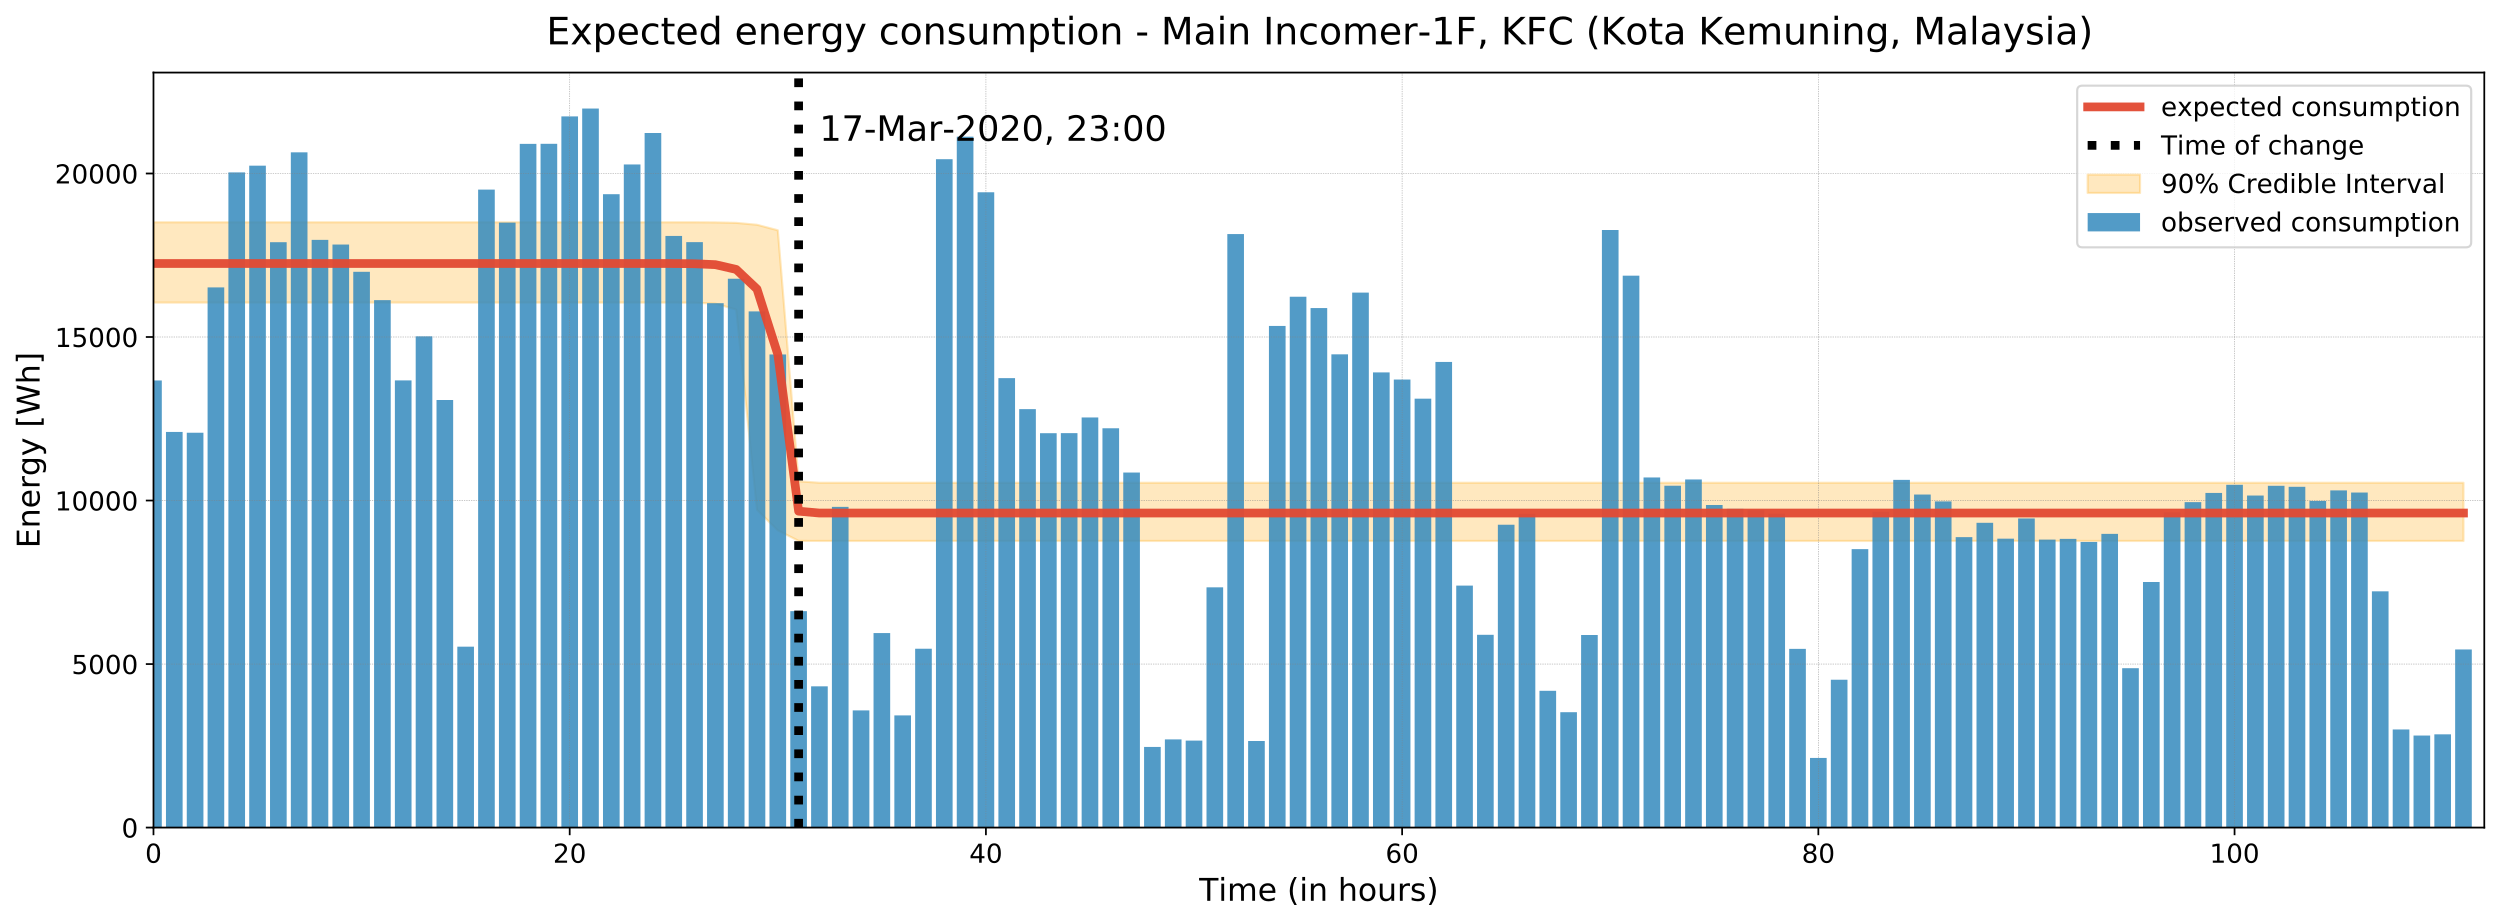 <?xml version="1.0" encoding="utf-8" standalone="no"?>
<!DOCTYPE svg PUBLIC "-//W3C//DTD SVG 1.1//EN"
  "http://www.w3.org/Graphics/SVG/1.1/DTD/svg11.dtd">
<!-- Created with matplotlib (https://matplotlib.org/) -->
<svg height="422.875pt" version="1.1" viewBox="0 0 1145.286 422.875" width="1145.286pt" xmlns="http://www.w3.org/2000/svg" xmlns:xlink="http://www.w3.org/1999/xlink">
 <defs>
  <style type="text/css">
*{stroke-linecap:butt;stroke-linejoin:round;}
  </style>
 </defs>
 <g id="figure_1">
  <g id="patch_1">
   <path d="M 0 422.875 
L 1145.286 422.875 
L 1145.286 0 
L 0 0 
z
" style="fill:#ffffff;"/>
  </g>
  <g id="axes_1">
   <g id="patch_2">
    <path d="M 70.311 379.124 
L 1138.086 379.124 
L 1138.086 33.248 
L 70.311 33.248 
z
" style="fill:#ffffff;"/>
   </g>
   <g id="PolyCollection_1">
    <defs>
     <path d="M 70.311 -321.042 
L 70.311 -284.262 
L 79.845 -284.262 
L 89.379 -284.262 
L 98.913 -284.262 
L 108.446 -284.262 
L 117.98 -284.262 
L 127.514 -284.262 
L 137.047 -284.262 
L 146.581 -284.262 
L 156.115 -284.262 
L 165.649 -284.262 
L 175.182 -284.262 
L 184.716 -284.262 
L 194.25 -284.262 
L 203.783 -284.262 
L 213.317 -284.262 
L 222.851 -284.262 
L 232.384 -284.262 
L 241.918 -284.262 
L 251.452 -284.262 
L 260.986 -284.262 
L 270.519 -284.262 
L 280.053 -284.262 
L 289.587 -284.262 
L 299.12 -284.262 
L 308.654 -284.256 
L 318.188 -284.201 
L 327.722 -283.78 
L 337.255 -281.042 
L 346.789 -189.315 
L 356.323 -179.89 
L 365.856 -175.078 
L 375.39 -175.06 
L 384.924 -175.06 
L 394.457 -175.06 
L 403.991 -175.06 
L 413.525 -175.06 
L 423.059 -175.06 
L 432.592 -175.06 
L 442.126 -175.06 
L 451.66 -175.06 
L 461.193 -175.06 
L 470.727 -175.06 
L 480.261 -175.06 
L 489.795 -175.06 
L 499.328 -175.06 
L 508.862 -175.06 
L 518.396 -175.06 
L 527.929 -175.06 
L 537.463 -175.06 
L 546.997 -175.06 
L 556.53 -175.06 
L 566.064 -175.06 
L 575.598 -175.06 
L 585.132 -175.06 
L 594.665 -175.06 
L 604.199 -175.06 
L 613.733 -175.06 
L 623.266 -175.06 
L 632.8 -175.06 
L 642.334 -175.06 
L 651.868 -175.06 
L 661.401 -175.06 
L 670.935 -175.06 
L 680.469 -175.06 
L 690.002 -175.06 
L 699.536 -175.06 
L 709.07 -175.06 
L 718.603 -175.06 
L 728.137 -175.06 
L 737.671 -175.06 
L 747.205 -175.06 
L 756.738 -175.06 
L 766.272 -175.06 
L 775.806 -175.06 
L 785.339 -175.06 
L 794.873 -175.06 
L 804.407 -175.06 
L 813.941 -175.06 
L 823.474 -175.06 
L 833.008 -175.06 
L 842.542 -175.06 
L 852.075 -175.06 
L 861.609 -175.06 
L 871.143 -175.06 
L 880.676 -175.06 
L 890.21 -175.06 
L 899.744 -175.06 
L 909.278 -175.06 
L 918.811 -175.06 
L 928.345 -175.06 
L 937.879 -175.06 
L 947.412 -175.06 
L 956.946 -175.06 
L 966.48 -175.06 
L 976.014 -175.06 
L 985.547 -175.06 
L 995.081 -175.06 
L 1004.615 -175.06 
L 1014.148 -175.06 
L 1023.682 -175.06 
L 1033.216 -175.06 
L 1042.749 -175.06 
L 1052.283 -175.06 
L 1061.817 -175.06 
L 1071.351 -175.06 
L 1080.884 -175.06 
L 1090.418 -175.06 
L 1099.952 -175.06 
L 1109.485 -175.06 
L 1119.019 -175.06 
L 1128.553 -175.06 
L 1128.553 -201.705 
L 1128.553 -201.705 
L 1119.019 -201.705 
L 1109.485 -201.705 
L 1099.952 -201.705 
L 1090.418 -201.705 
L 1080.884 -201.705 
L 1071.351 -201.705 
L 1061.817 -201.705 
L 1052.283 -201.705 
L 1042.749 -201.705 
L 1033.216 -201.705 
L 1023.682 -201.705 
L 1014.148 -201.705 
L 1004.615 -201.705 
L 995.081 -201.705 
L 985.547 -201.705 
L 976.014 -201.705 
L 966.48 -201.705 
L 956.946 -201.705 
L 947.412 -201.705 
L 937.879 -201.705 
L 928.345 -201.705 
L 918.811 -201.705 
L 909.278 -201.705 
L 899.744 -201.705 
L 890.21 -201.705 
L 880.676 -201.705 
L 871.143 -201.705 
L 861.609 -201.705 
L 852.075 -201.705 
L 842.542 -201.705 
L 833.008 -201.705 
L 823.474 -201.705 
L 813.941 -201.705 
L 804.407 -201.705 
L 794.873 -201.705 
L 785.339 -201.705 
L 775.806 -201.705 
L 766.272 -201.705 
L 756.738 -201.705 
L 747.205 -201.705 
L 737.671 -201.705 
L 728.137 -201.705 
L 718.603 -201.705 
L 709.07 -201.705 
L 699.536 -201.705 
L 690.002 -201.705 
L 680.469 -201.705 
L 670.935 -201.705 
L 661.401 -201.705 
L 651.868 -201.705 
L 642.334 -201.705 
L 632.8 -201.705 
L 623.266 -201.705 
L 613.733 -201.705 
L 604.199 -201.705 
L 594.665 -201.705 
L 585.132 -201.705 
L 575.598 -201.705 
L 566.064 -201.705 
L 556.53 -201.705 
L 546.997 -201.705 
L 537.463 -201.705 
L 527.929 -201.705 
L 518.396 -201.705 
L 508.862 -201.705 
L 499.328 -201.705 
L 489.795 -201.705 
L 480.261 -201.705 
L 470.727 -201.705 
L 461.193 -201.705 
L 451.66 -201.705 
L 442.126 -201.705 
L 432.592 -201.705 
L 423.059 -201.705 
L 413.525 -201.705 
L 403.991 -201.705 
L 394.457 -201.705 
L 384.924 -201.705 
L 375.39 -201.705 
L 365.856 -202.386 
L 356.323 -317.372 
L 346.789 -319.894 
L 337.255 -320.77 
L 327.722 -320.974 
L 318.188 -321.042 
L 308.654 -321.042 
L 299.12 -321.042 
L 289.587 -321.042 
L 280.053 -321.042 
L 270.519 -321.042 
L 260.986 -321.042 
L 251.452 -321.042 
L 241.918 -321.042 
L 232.384 -321.042 
L 222.851 -321.042 
L 213.317 -321.042 
L 203.783 -321.042 
L 194.25 -321.042 
L 184.716 -321.042 
L 175.182 -321.042 
L 165.649 -321.042 
L 156.115 -321.042 
L 146.581 -321.042 
L 137.047 -321.042 
L 127.514 -321.042 
L 117.98 -321.042 
L 108.446 -321.042 
L 98.913 -321.042 
L 89.379 -321.042 
L 79.845 -321.042 
L 70.311 -321.042 
z
" id="m7b58c82b18" style="stroke:#ffa500;stroke-opacity:0.25;"/>
    </defs>
    <g clip-path="url(#p790dfca636)">
     <use style="fill:#ffa500;fill-opacity:0.25;stroke:#ffa500;stroke-opacity:0.25;" x="0" xlink:href="#m7b58c82b18" y="422.875"/>
    </g>
   </g>
   <g id="patch_3">
    <path clip-path="url(#p790dfca636)" d="M 66.498 379.124 
L 74.125 379.124 
L 74.125 174.311 
L 66.498 174.311 
z
" style="fill:#348abd;opacity:0.85;"/>
   </g>
   <g id="patch_4">
    <path clip-path="url(#p790dfca636)" d="M 76.032 379.124 
L 83.659 379.124 
L 83.659 197.889 
L 76.032 197.889 
z
" style="fill:#348abd;opacity:0.85;"/>
   </g>
   <g id="patch_5">
    <path clip-path="url(#p790dfca636)" d="M 85.565 379.124 
L 93.192 379.124 
L 93.192 198.251 
L 85.565 198.251 
z
" style="fill:#348abd;opacity:0.85;"/>
   </g>
   <g id="patch_6">
    <path clip-path="url(#p790dfca636)" d="M 95.099 379.124 
L 102.726 379.124 
L 102.726 131.668 
L 95.099 131.668 
z
" style="fill:#348abd;opacity:0.85;"/>
   </g>
   <g id="patch_7">
    <path clip-path="url(#p790dfca636)" d="M 104.633 379.124 
L 112.26 379.124 
L 112.26 78.993 
L 104.633 78.993 
z
" style="fill:#348abd;opacity:0.85;"/>
   </g>
   <g id="patch_8">
    <path clip-path="url(#p790dfca636)" d="M 114.167 379.124 
L 121.794 379.124 
L 121.794 75.887 
L 114.167 75.887 
z
" style="fill:#348abd;opacity:0.85;"/>
   </g>
   <g id="patch_9">
    <path clip-path="url(#p790dfca636)" d="M 123.7 379.124 
L 131.327 379.124 
L 131.327 110.956 
L 123.7 110.956 
z
" style="fill:#348abd;opacity:0.85;"/>
   </g>
   <g id="patch_10">
    <path clip-path="url(#p790dfca636)" d="M 133.234 379.124 
L 140.861 379.124 
L 140.861 69.771 
L 133.234 69.771 
z
" style="fill:#348abd;opacity:0.85;"/>
   </g>
   <g id="patch_11">
    <path clip-path="url(#p790dfca636)" d="M 142.768 379.124 
L 150.395 379.124 
L 150.395 109.9 
L 142.768 109.9 
z
" style="fill:#348abd;opacity:0.85;"/>
   </g>
   <g id="patch_12">
    <path clip-path="url(#p790dfca636)" d="M 152.301 379.124 
L 159.928 379.124 
L 159.928 112.02 
L 152.301 112.02 
z
" style="fill:#348abd;opacity:0.85;"/>
   </g>
   <g id="patch_13">
    <path clip-path="url(#p790dfca636)" d="M 161.835 379.124 
L 169.462 379.124 
L 169.462 124.514 
L 161.835 124.514 
z
" style="fill:#348abd;opacity:0.85;"/>
   </g>
   <g id="patch_14">
    <path clip-path="url(#p790dfca636)" d="M 171.369 379.124 
L 178.996 379.124 
L 178.996 137.483 
L 171.369 137.483 
z
" style="fill:#348abd;opacity:0.85;"/>
   </g>
   <g id="patch_15">
    <path clip-path="url(#p790dfca636)" d="M 180.902 379.124 
L 188.529 379.124 
L 188.529 174.261 
L 180.902 174.261 
z
" style="fill:#348abd;opacity:0.85;"/>
   </g>
   <g id="patch_16">
    <path clip-path="url(#p790dfca636)" d="M 190.436 379.124 
L 198.063 379.124 
L 198.063 154.066 
L 190.436 154.066 
z
" style="fill:#348abd;opacity:0.85;"/>
   </g>
   <g id="patch_17">
    <path clip-path="url(#p790dfca636)" d="M 199.97 379.124 
L 207.597 379.124 
L 207.597 183.24 
L 199.97 183.24 
z
" style="fill:#348abd;opacity:0.85;"/>
   </g>
   <g id="patch_18">
    <path clip-path="url(#p790dfca636)" d="M 209.504 379.124 
L 217.131 379.124 
L 217.131 296.25 
L 209.504 296.25 
z
" style="fill:#348abd;opacity:0.85;"/>
   </g>
   <g id="patch_19">
    <path clip-path="url(#p790dfca636)" d="M 219.037 379.124 
L 226.664 379.124 
L 226.664 86.861 
L 219.037 86.861 
z
" style="fill:#348abd;opacity:0.85;"/>
   </g>
   <g id="patch_20">
    <path clip-path="url(#p790dfca636)" d="M 228.571 379.124 
L 236.198 379.124 
L 236.198 101.979 
L 228.571 101.979 
z
" style="fill:#348abd;opacity:0.85;"/>
   </g>
   <g id="patch_21">
    <path clip-path="url(#p790dfca636)" d="M 238.105 379.124 
L 245.732 379.124 
L 245.732 65.903 
L 238.105 65.903 
z
" style="fill:#348abd;opacity:0.85;"/>
   </g>
   <g id="patch_22">
    <path clip-path="url(#p790dfca636)" d="M 247.638 379.124 
L 255.265 379.124 
L 255.265 65.864 
L 247.638 65.864 
z
" style="fill:#348abd;opacity:0.85;"/>
   </g>
   <g id="patch_23">
    <path clip-path="url(#p790dfca636)" d="M 257.172 379.124 
L 264.799 379.124 
L 264.799 53.336 
L 257.172 53.336 
z
" style="fill:#348abd;opacity:0.85;"/>
   </g>
   <g id="patch_24">
    <path clip-path="url(#p790dfca636)" d="M 266.706 379.124 
L 274.333 379.124 
L 274.333 49.718 
L 266.706 49.718 
z
" style="fill:#348abd;opacity:0.85;"/>
   </g>
   <g id="patch_25">
    <path clip-path="url(#p790dfca636)" d="M 276.24 379.124 
L 283.866 379.124 
L 283.866 88.975 
L 276.24 88.975 
z
" style="fill:#348abd;opacity:0.85;"/>
   </g>
   <g id="patch_26">
    <path clip-path="url(#p790dfca636)" d="M 285.773 379.124 
L 293.4 379.124 
L 293.4 75.347 
L 285.773 75.347 
z
" style="fill:#348abd;opacity:0.85;"/>
   </g>
   <g id="patch_27">
    <path clip-path="url(#p790dfca636)" d="M 295.307 379.124 
L 302.934 379.124 
L 302.934 60.924 
L 295.307 60.924 
z
" style="fill:#348abd;opacity:0.85;"/>
   </g>
   <g id="patch_28">
    <path clip-path="url(#p790dfca636)" d="M 304.841 379.124 
L 312.468 379.124 
L 312.468 108.074 
L 304.841 108.074 
z
" style="fill:#348abd;opacity:0.85;"/>
   </g>
   <g id="patch_29">
    <path clip-path="url(#p790dfca636)" d="M 314.374 379.124 
L 322.001 379.124 
L 322.001 110.913 
L 314.374 110.913 
z
" style="fill:#348abd;opacity:0.85;"/>
   </g>
   <g id="patch_30">
    <path clip-path="url(#p790dfca636)" d="M 323.908 379.124 
L 331.535 379.124 
L 331.535 138.892 
L 323.908 138.892 
z
" style="fill:#348abd;opacity:0.85;"/>
   </g>
   <g id="patch_31">
    <path clip-path="url(#p790dfca636)" d="M 333.442 379.124 
L 341.069 379.124 
L 341.069 127.684 
L 333.442 127.684 
z
" style="fill:#348abd;opacity:0.85;"/>
   </g>
   <g id="patch_32">
    <path clip-path="url(#p790dfca636)" d="M 342.975 379.124 
L 350.602 379.124 
L 350.602 142.644 
L 342.975 142.644 
z
" style="fill:#348abd;opacity:0.85;"/>
   </g>
   <g id="patch_33">
    <path clip-path="url(#p790dfca636)" d="M 352.509 379.124 
L 360.136 379.124 
L 360.136 162.374 
L 352.509 162.374 
z
" style="fill:#348abd;opacity:0.85;"/>
   </g>
   <g id="patch_34">
    <path clip-path="url(#p790dfca636)" d="M 362.043 379.124 
L 369.67 379.124 
L 369.67 279.954 
L 362.043 279.954 
z
" style="fill:#348abd;opacity:0.85;"/>
   </g>
   <g id="patch_35">
    <path clip-path="url(#p790dfca636)" d="M 371.577 379.124 
L 379.204 379.124 
L 379.204 314.414 
L 371.577 314.414 
z
" style="fill:#348abd;opacity:0.85;"/>
   </g>
   <g id="patch_36">
    <path clip-path="url(#p790dfca636)" d="M 381.11 379.124 
L 388.737 379.124 
L 388.737 232.196 
L 381.11 232.196 
z
" style="fill:#348abd;opacity:0.85;"/>
   </g>
   <g id="patch_37">
    <path clip-path="url(#p790dfca636)" d="M 390.644 379.124 
L 398.271 379.124 
L 398.271 325.457 
L 390.644 325.457 
z
" style="fill:#348abd;opacity:0.85;"/>
   </g>
   <g id="patch_38">
    <path clip-path="url(#p790dfca636)" d="M 400.178 379.124 
L 407.805 379.124 
L 407.805 290.027 
L 400.178 290.027 
z
" style="fill:#348abd;opacity:0.85;"/>
   </g>
   <g id="patch_39">
    <path clip-path="url(#p790dfca636)" d="M 409.711 379.124 
L 417.338 379.124 
L 417.338 327.729 
L 409.711 327.729 
z
" style="fill:#348abd;opacity:0.85;"/>
   </g>
   <g id="patch_40">
    <path clip-path="url(#p790dfca636)" d="M 419.245 379.124 
L 426.872 379.124 
L 426.872 297.186 
L 419.245 297.186 
z
" style="fill:#348abd;opacity:0.85;"/>
   </g>
   <g id="patch_41">
    <path clip-path="url(#p790dfca636)" d="M 428.779 379.124 
L 436.406 379.124 
L 436.406 72.943 
L 428.779 72.943 
z
" style="fill:#348abd;opacity:0.85;"/>
   </g>
   <g id="patch_42">
    <path clip-path="url(#p790dfca636)" d="M 438.313 379.124 
L 445.939 379.124 
L 445.939 62.595 
L 438.313 62.595 
z
" style="fill:#348abd;opacity:0.85;"/>
   </g>
   <g id="patch_43">
    <path clip-path="url(#p790dfca636)" d="M 447.846 379.124 
L 455.473 379.124 
L 455.473 88.083 
L 447.846 88.083 
z
" style="fill:#348abd;opacity:0.85;"/>
   </g>
   <g id="patch_44">
    <path clip-path="url(#p790dfca636)" d="M 457.38 379.124 
L 465.007 379.124 
L 465.007 173.223 
L 457.38 173.223 
z
" style="fill:#348abd;opacity:0.85;"/>
   </g>
   <g id="patch_45">
    <path clip-path="url(#p790dfca636)" d="M 466.914 379.124 
L 474.541 379.124 
L 474.541 187.424 
L 466.914 187.424 
z
" style="fill:#348abd;opacity:0.85;"/>
   </g>
   <g id="patch_46">
    <path clip-path="url(#p790dfca636)" d="M 476.447 379.124 
L 484.074 379.124 
L 484.074 198.463 
L 476.447 198.463 
z
" style="fill:#348abd;opacity:0.85;"/>
   </g>
   <g id="patch_47">
    <path clip-path="url(#p790dfca636)" d="M 485.981 379.124 
L 493.608 379.124 
L 493.608 198.437 
L 485.981 198.437 
z
" style="fill:#348abd;opacity:0.85;"/>
   </g>
   <g id="patch_48">
    <path clip-path="url(#p790dfca636)" d="M 495.515 379.124 
L 503.142 379.124 
L 503.142 191.248 
L 495.515 191.248 
z
" style="fill:#348abd;opacity:0.85;"/>
   </g>
   <g id="patch_49">
    <path clip-path="url(#p790dfca636)" d="M 505.048 379.124 
L 512.675 379.124 
L 512.675 196.206 
L 505.048 196.206 
z
" style="fill:#348abd;opacity:0.85;"/>
   </g>
   <g id="patch_50">
    <path clip-path="url(#p790dfca636)" d="M 514.582 379.124 
L 522.209 379.124 
L 522.209 216.463 
L 514.582 216.463 
z
" style="fill:#348abd;opacity:0.85;"/>
   </g>
   <g id="patch_51">
    <path clip-path="url(#p790dfca636)" d="M 524.116 379.124 
L 531.743 379.124 
L 531.743 342.186 
L 524.116 342.186 
z
" style="fill:#348abd;opacity:0.85;"/>
   </g>
   <g id="patch_52">
    <path clip-path="url(#p790dfca636)" d="M 533.65 379.124 
L 541.277 379.124 
L 541.277 338.717 
L 533.65 338.717 
z
" style="fill:#348abd;opacity:0.85;"/>
   </g>
   <g id="patch_53">
    <path clip-path="url(#p790dfca636)" d="M 543.183 379.124 
L 550.81 379.124 
L 550.81 339.28 
L 543.183 339.28 
z
" style="fill:#348abd;opacity:0.85;"/>
   </g>
   <g id="patch_54">
    <path clip-path="url(#p790dfca636)" d="M 552.717 379.124 
L 560.344 379.124 
L 560.344 269.079 
L 552.717 269.079 
z
" style="fill:#348abd;opacity:0.85;"/>
   </g>
   <g id="patch_55">
    <path clip-path="url(#p790dfca636)" d="M 562.251 379.124 
L 569.878 379.124 
L 569.878 107.229 
L 562.251 107.229 
z
" style="fill:#348abd;opacity:0.85;"/>
   </g>
   <g id="patch_56">
    <path clip-path="url(#p790dfca636)" d="M 571.784 379.124 
L 579.411 379.124 
L 579.411 339.454 
L 571.784 339.454 
z
" style="fill:#348abd;opacity:0.85;"/>
   </g>
   <g id="patch_57">
    <path clip-path="url(#p790dfca636)" d="M 581.318 379.124 
L 588.945 379.124 
L 588.945 149.307 
L 581.318 149.307 
z
" style="fill:#348abd;opacity:0.85;"/>
   </g>
   <g id="patch_58">
    <path clip-path="url(#p790dfca636)" d="M 590.852 379.124 
L 598.479 379.124 
L 598.479 135.926 
L 590.852 135.926 
z
" style="fill:#348abd;opacity:0.85;"/>
   </g>
   <g id="patch_59">
    <path clip-path="url(#p790dfca636)" d="M 600.386 379.124 
L 608.012 379.124 
L 608.012 141.138 
L 600.386 141.138 
z
" style="fill:#348abd;opacity:0.85;"/>
   </g>
   <g id="patch_60">
    <path clip-path="url(#p790dfca636)" d="M 609.919 379.124 
L 617.546 379.124 
L 617.546 162.332 
L 609.919 162.332 
z
" style="fill:#348abd;opacity:0.85;"/>
   </g>
   <g id="patch_61">
    <path clip-path="url(#p790dfca636)" d="M 619.453 379.124 
L 627.08 379.124 
L 627.08 134.047 
L 619.453 134.047 
z
" style="fill:#348abd;opacity:0.85;"/>
   </g>
   <g id="patch_62">
    <path clip-path="url(#p790dfca636)" d="M 628.987 379.124 
L 636.614 379.124 
L 636.614 170.593 
L 628.987 170.593 
z
" style="fill:#348abd;opacity:0.85;"/>
   </g>
   <g id="patch_63">
    <path clip-path="url(#p790dfca636)" d="M 638.52 379.124 
L 646.147 379.124 
L 646.147 173.871 
L 638.52 173.871 
z
" style="fill:#348abd;opacity:0.85;"/>
   </g>
   <g id="patch_64">
    <path clip-path="url(#p790dfca636)" d="M 648.054 379.124 
L 655.681 379.124 
L 655.681 182.632 
L 648.054 182.632 
z
" style="fill:#348abd;opacity:0.85;"/>
   </g>
   <g id="patch_65">
    <path clip-path="url(#p790dfca636)" d="M 657.588 379.124 
L 665.215 379.124 
L 665.215 165.813 
L 657.588 165.813 
z
" style="fill:#348abd;opacity:0.85;"/>
   </g>
   <g id="patch_66">
    <path clip-path="url(#p790dfca636)" d="M 667.121 379.124 
L 674.748 379.124 
L 674.748 268.28 
L 667.121 268.28 
z
" style="fill:#348abd;opacity:0.85;"/>
   </g>
   <g id="patch_67">
    <path clip-path="url(#p790dfca636)" d="M 676.655 379.124 
L 684.282 379.124 
L 684.282 290.812 
L 676.655 290.812 
z
" style="fill:#348abd;opacity:0.85;"/>
   </g>
   <g id="patch_68">
    <path clip-path="url(#p790dfca636)" d="M 686.189 379.124 
L 693.816 379.124 
L 693.816 240.401 
L 686.189 240.401 
z
" style="fill:#348abd;opacity:0.85;"/>
   </g>
   <g id="patch_69">
    <path clip-path="url(#p790dfca636)" d="M 695.723 379.124 
L 703.35 379.124 
L 703.35 235.402 
L 695.723 235.402 
z
" style="fill:#348abd;opacity:0.85;"/>
   </g>
   <g id="patch_70">
    <path clip-path="url(#p790dfca636)" d="M 705.256 379.124 
L 712.883 379.124 
L 712.883 316.474 
L 705.256 316.474 
z
" style="fill:#348abd;opacity:0.85;"/>
   </g>
   <g id="patch_71">
    <path clip-path="url(#p790dfca636)" d="M 714.79 379.124 
L 722.417 379.124 
L 722.417 326.262 
L 714.79 326.262 
z
" style="fill:#348abd;opacity:0.85;"/>
   </g>
   <g id="patch_72">
    <path clip-path="url(#p790dfca636)" d="M 724.324 379.124 
L 731.951 379.124 
L 731.951 290.888 
L 724.324 290.888 
z
" style="fill:#348abd;opacity:0.85;"/>
   </g>
   <g id="patch_73">
    <path clip-path="url(#p790dfca636)" d="M 733.857 379.124 
L 741.484 379.124 
L 741.484 105.37 
L 733.857 105.37 
z
" style="fill:#348abd;opacity:0.85;"/>
   </g>
   <g id="patch_74">
    <path clip-path="url(#p790dfca636)" d="M 743.391 379.124 
L 751.018 379.124 
L 751.018 126.279 
L 743.391 126.279 
z
" style="fill:#348abd;opacity:0.85;"/>
   </g>
   <g id="patch_75">
    <path clip-path="url(#p790dfca636)" d="M 752.925 379.124 
L 760.552 379.124 
L 760.552 218.737 
L 752.925 218.737 
z
" style="fill:#348abd;opacity:0.85;"/>
   </g>
   <g id="patch_76">
    <path clip-path="url(#p790dfca636)" d="M 762.459 379.124 
L 770.085 379.124 
L 770.085 222.526 
L 762.459 222.526 
z
" style="fill:#348abd;opacity:0.85;"/>
   </g>
   <g id="patch_77">
    <path clip-path="url(#p790dfca636)" d="M 771.992 379.124 
L 779.619 379.124 
L 779.619 219.654 
L 771.992 219.654 
z
" style="fill:#348abd;opacity:0.85;"/>
   </g>
   <g id="patch_78">
    <path clip-path="url(#p790dfca636)" d="M 781.526 379.124 
L 789.153 379.124 
L 789.153 231.362 
L 781.526 231.362 
z
" style="fill:#348abd;opacity:0.85;"/>
   </g>
   <g id="patch_79">
    <path clip-path="url(#p790dfca636)" d="M 791.06 379.124 
L 798.687 379.124 
L 798.687 233.119 
L 791.06 233.119 
z
" style="fill:#348abd;opacity:0.85;"/>
   </g>
   <g id="patch_80">
    <path clip-path="url(#p790dfca636)" d="M 800.593 379.124 
L 808.22 379.124 
L 808.22 233.74 
L 800.593 233.74 
z
" style="fill:#348abd;opacity:0.85;"/>
   </g>
   <g id="patch_81">
    <path clip-path="url(#p790dfca636)" d="M 810.127 379.124 
L 817.754 379.124 
L 817.754 235.326 
L 810.127 235.326 
z
" style="fill:#348abd;opacity:0.85;"/>
   </g>
   <g id="patch_82">
    <path clip-path="url(#p790dfca636)" d="M 819.661 379.124 
L 827.288 379.124 
L 827.288 297.258 
L 819.661 297.258 
z
" style="fill:#348abd;opacity:0.85;"/>
   </g>
   <g id="patch_83">
    <path clip-path="url(#p790dfca636)" d="M 829.194 379.124 
L 836.821 379.124 
L 836.821 347.211 
L 829.194 347.211 
z
" style="fill:#348abd;opacity:0.85;"/>
   </g>
   <g id="patch_84">
    <path clip-path="url(#p790dfca636)" d="M 838.728 379.124 
L 846.355 379.124 
L 846.355 311.383 
L 838.728 311.383 
z
" style="fill:#348abd;opacity:0.85;"/>
   </g>
   <g id="patch_85">
    <path clip-path="url(#p790dfca636)" d="M 848.262 379.124 
L 855.889 379.124 
L 855.889 251.573 
L 848.262 251.573 
z
" style="fill:#348abd;opacity:0.85;"/>
   </g>
   <g id="patch_86">
    <path clip-path="url(#p790dfca636)" d="M 857.796 379.124 
L 865.423 379.124 
L 865.423 234.435 
L 857.796 234.435 
z
" style="fill:#348abd;opacity:0.85;"/>
   </g>
   <g id="patch_87">
    <path clip-path="url(#p790dfca636)" d="M 867.329 379.124 
L 874.956 379.124 
L 874.956 219.848 
L 867.329 219.848 
z
" style="fill:#348abd;opacity:0.85;"/>
   </g>
   <g id="patch_88">
    <path clip-path="url(#p790dfca636)" d="M 876.863 379.124 
L 884.49 379.124 
L 884.49 226.537 
L 876.863 226.537 
z
" style="fill:#348abd;opacity:0.85;"/>
   </g>
   <g id="patch_89">
    <path clip-path="url(#p790dfca636)" d="M 886.397 379.124 
L 894.024 379.124 
L 894.024 229.685 
L 886.397 229.685 
z
" style="fill:#348abd;opacity:0.85;"/>
   </g>
   <g id="patch_90">
    <path clip-path="url(#p790dfca636)" d="M 895.93 379.124 
L 903.557 379.124 
L 903.557 246.061 
L 895.93 246.061 
z
" style="fill:#348abd;opacity:0.85;"/>
   </g>
   <g id="patch_91">
    <path clip-path="url(#p790dfca636)" d="M 905.464 379.124 
L 913.091 379.124 
L 913.091 239.515 
L 905.464 239.515 
z
" style="fill:#348abd;opacity:0.85;"/>
   </g>
   <g id="patch_92">
    <path clip-path="url(#p790dfca636)" d="M 914.998 379.124 
L 922.625 379.124 
L 922.625 246.764 
L 914.998 246.764 
z
" style="fill:#348abd;opacity:0.85;"/>
   </g>
   <g id="patch_93">
    <path clip-path="url(#p790dfca636)" d="M 924.532 379.124 
L 932.158 379.124 
L 932.158 237.522 
L 924.532 237.522 
z
" style="fill:#348abd;opacity:0.85;"/>
   </g>
   <g id="patch_94">
    <path clip-path="url(#p790dfca636)" d="M 934.065 379.124 
L 941.692 379.124 
L 941.692 247.206 
L 934.065 247.206 
z
" style="fill:#348abd;opacity:0.85;"/>
   </g>
   <g id="patch_95">
    <path clip-path="url(#p790dfca636)" d="M 943.599 379.124 
L 951.226 379.124 
L 951.226 246.862 
L 943.599 246.862 
z
" style="fill:#348abd;opacity:0.85;"/>
   </g>
   <g id="patch_96">
    <path clip-path="url(#p790dfca636)" d="M 953.133 379.124 
L 960.76 379.124 
L 960.76 248.27 
L 953.133 248.27 
z
" style="fill:#348abd;opacity:0.85;"/>
   </g>
   <g id="patch_97">
    <path clip-path="url(#p790dfca636)" d="M 962.666 379.124 
L 970.293 379.124 
L 970.293 244.584 
L 962.666 244.584 
z
" style="fill:#348abd;opacity:0.85;"/>
   </g>
   <g id="patch_98">
    <path clip-path="url(#p790dfca636)" d="M 972.2 379.124 
L 979.827 379.124 
L 979.827 306.114 
L 972.2 306.114 
z
" style="fill:#348abd;opacity:0.85;"/>
   </g>
   <g id="patch_99">
    <path clip-path="url(#p790dfca636)" d="M 981.734 379.124 
L 989.361 379.124 
L 989.361 266.637 
L 981.734 266.637 
z
" style="fill:#348abd;opacity:0.85;"/>
   </g>
   <g id="patch_100">
    <path clip-path="url(#p790dfca636)" d="M 991.267 379.124 
L 998.894 379.124 
L 998.894 234.699 
L 991.267 234.699 
z
" style="fill:#348abd;opacity:0.85;"/>
   </g>
   <g id="patch_101">
    <path clip-path="url(#p790dfca636)" d="M 1000.801 379.124 
L 1008.428 379.124 
L 1008.428 230.029 
L 1000.801 230.029 
z
" style="fill:#348abd;opacity:0.85;"/>
   </g>
   <g id="patch_102">
    <path clip-path="url(#p790dfca636)" d="M 1010.335 379.124 
L 1017.962 379.124 
L 1017.962 225.812 
L 1010.335 225.812 
z
" style="fill:#348abd;opacity:0.85;"/>
   </g>
   <g id="patch_103">
    <path clip-path="url(#p790dfca636)" d="M 1019.869 379.124 
L 1027.496 379.124 
L 1027.496 222.09 
L 1019.869 222.09 
z
" style="fill:#348abd;opacity:0.85;"/>
   </g>
   <g id="patch_104">
    <path clip-path="url(#p790dfca636)" d="M 1029.402 379.124 
L 1037.029 379.124 
L 1037.029 227.009 
L 1029.402 227.009 
z
" style="fill:#348abd;opacity:0.85;"/>
   </g>
   <g id="patch_105">
    <path clip-path="url(#p790dfca636)" d="M 1038.936 379.124 
L 1046.563 379.124 
L 1046.563 222.54 
L 1038.936 222.54 
z
" style="fill:#348abd;opacity:0.85;"/>
   </g>
   <g id="patch_106">
    <path clip-path="url(#p790dfca636)" d="M 1048.47 379.124 
L 1056.097 379.124 
L 1056.097 223.002 
L 1048.47 223.002 
z
" style="fill:#348abd;opacity:0.85;"/>
   </g>
   <g id="patch_107">
    <path clip-path="url(#p790dfca636)" d="M 1058.003 379.124 
L 1065.63 379.124 
L 1065.63 229.484 
L 1058.003 229.484 
z
" style="fill:#348abd;opacity:0.85;"/>
   </g>
   <g id="patch_108">
    <path clip-path="url(#p790dfca636)" d="M 1067.537 379.124 
L 1075.164 379.124 
L 1075.164 224.664 
L 1067.537 224.664 
z
" style="fill:#348abd;opacity:0.85;"/>
   </g>
   <g id="patch_109">
    <path clip-path="url(#p790dfca636)" d="M 1077.071 379.124 
L 1084.698 379.124 
L 1084.698 225.644 
L 1077.071 225.644 
z
" style="fill:#348abd;opacity:0.85;"/>
   </g>
   <g id="patch_110">
    <path clip-path="url(#p790dfca636)" d="M 1086.604 379.124 
L 1094.231 379.124 
L 1094.231 270.911 
L 1086.604 270.911 
z
" style="fill:#348abd;opacity:0.85;"/>
   </g>
   <g id="patch_111">
    <path clip-path="url(#p790dfca636)" d="M 1096.138 379.124 
L 1103.765 379.124 
L 1103.765 334.164 
L 1096.138 334.164 
z
" style="fill:#348abd;opacity:0.85;"/>
   </g>
   <g id="patch_112">
    <path clip-path="url(#p790dfca636)" d="M 1105.672 379.124 
L 1113.299 379.124 
L 1113.299 336.959 
L 1105.672 336.959 
z
" style="fill:#348abd;opacity:0.85;"/>
   </g>
   <g id="patch_113">
    <path clip-path="url(#p790dfca636)" d="M 1115.206 379.124 
L 1122.833 379.124 
L 1122.833 336.397 
L 1115.206 336.397 
z
" style="fill:#348abd;opacity:0.85;"/>
   </g>
   <g id="patch_114">
    <path clip-path="url(#p790dfca636)" d="M 1124.739 379.124 
L 1132.366 379.124 
L 1132.366 297.525 
L 1124.739 297.525 
z
" style="fill:#348abd;opacity:0.85;"/>
   </g>
   <g id="matplotlib.axis_1">
    <g id="xtick_1">
     <g id="line2d_1">
      <path clip-path="url(#p790dfca636)" d="M 70.311 379.124 
L 70.311 33.248 
" style="fill:none;stroke:#808080;stroke-dasharray:0.3,0.495;stroke-dashoffset:0;stroke-width:0.3;"/>
     </g>
     <g id="line2d_2">
      <defs>
       <path d="M 0 0 
L 0 3.5 
" id="m6d3ecabf7d" style="stroke:#000000;stroke-width:0.8;"/>
      </defs>
      <g>
       <use style="stroke:#000000;stroke-width:0.8;" x="70.311" xlink:href="#m6d3ecabf7d" y="379.124"/>
      </g>
     </g>
     <g id="text_1">
      <!-- 0 -->
      <defs>
       <path d="M 31.781 66.406 
Q 24.172 66.406 20.328 58.906 
Q 16.5 51.422 16.5 36.375 
Q 16.5 21.391 20.328 13.891 
Q 24.172 6.391 31.781 6.391 
Q 39.453 6.391 43.281 13.891 
Q 47.125 21.391 47.125 36.375 
Q 47.125 51.422 43.281 58.906 
Q 39.453 66.406 31.781 66.406 
z
M 31.781 74.219 
Q 44.047 74.219 50.516 64.516 
Q 56.984 54.828 56.984 36.375 
Q 56.984 17.969 50.516 8.266 
Q 44.047 -1.422 31.781 -1.422 
Q 19.531 -1.422 13.062 8.266 
Q 6.594 17.969 6.594 36.375 
Q 6.594 54.828 13.062 64.516 
Q 19.531 74.219 31.781 74.219 
z
" id="DejaVuSans-48"/>
      </defs>
      <g transform="translate(66.494 395.243)scale(0.12 -0.12)">
       <use xlink:href="#DejaVuSans-48"/>
      </g>
     </g>
    </g>
    <g id="xtick_2">
     <g id="line2d_3">
      <path clip-path="url(#p790dfca636)" d="M 260.986 379.124 
L 260.986 33.248 
" style="fill:none;stroke:#808080;stroke-dasharray:0.3,0.495;stroke-dashoffset:0;stroke-width:0.3;"/>
     </g>
     <g id="line2d_4">
      <g>
       <use style="stroke:#000000;stroke-width:0.8;" x="260.986" xlink:href="#m6d3ecabf7d" y="379.124"/>
      </g>
     </g>
     <g id="text_2">
      <!-- 20 -->
      <defs>
       <path d="M 19.188 8.297 
L 53.609 8.297 
L 53.609 0 
L 7.328 0 
L 7.328 8.297 
Q 12.938 14.109 22.625 23.891 
Q 32.328 33.688 34.812 36.531 
Q 39.547 41.844 41.422 45.531 
Q 43.312 49.219 43.312 52.781 
Q 43.312 58.594 39.234 62.25 
Q 35.156 65.922 28.609 65.922 
Q 23.969 65.922 18.812 64.312 
Q 13.672 62.703 7.812 59.422 
L 7.812 69.391 
Q 13.766 71.781 18.938 73 
Q 24.125 74.219 28.422 74.219 
Q 39.75 74.219 46.484 68.547 
Q 53.219 62.891 53.219 53.422 
Q 53.219 48.922 51.531 44.891 
Q 49.859 40.875 45.406 35.406 
Q 44.188 33.984 37.641 27.219 
Q 31.109 20.453 19.188 8.297 
z
" id="DejaVuSans-50"/>
      </defs>
      <g transform="translate(253.351 395.243)scale(0.12 -0.12)">
       <use xlink:href="#DejaVuSans-50"/>
       <use x="63.623" xlink:href="#DejaVuSans-48"/>
      </g>
     </g>
    </g>
    <g id="xtick_3">
     <g id="line2d_5">
      <path clip-path="url(#p790dfca636)" d="M 451.66 379.124 
L 451.66 33.248 
" style="fill:none;stroke:#808080;stroke-dasharray:0.3,0.495;stroke-dashoffset:0;stroke-width:0.3;"/>
     </g>
     <g id="line2d_6">
      <g>
       <use style="stroke:#000000;stroke-width:0.8;" x="451.66" xlink:href="#m6d3ecabf7d" y="379.124"/>
      </g>
     </g>
     <g id="text_3">
      <!-- 40 -->
      <defs>
       <path d="M 37.797 64.312 
L 12.891 25.391 
L 37.797 25.391 
z
M 35.203 72.906 
L 47.609 72.906 
L 47.609 25.391 
L 58.016 25.391 
L 58.016 17.188 
L 47.609 17.188 
L 47.609 0 
L 37.797 0 
L 37.797 17.188 
L 4.891 17.188 
L 4.891 26.703 
z
" id="DejaVuSans-52"/>
      </defs>
      <g transform="translate(444.025 395.243)scale(0.12 -0.12)">
       <use xlink:href="#DejaVuSans-52"/>
       <use x="63.623" xlink:href="#DejaVuSans-48"/>
      </g>
     </g>
    </g>
    <g id="xtick_4">
     <g id="line2d_7">
      <path clip-path="url(#p790dfca636)" d="M 642.334 379.124 
L 642.334 33.248 
" style="fill:none;stroke:#808080;stroke-dasharray:0.3,0.495;stroke-dashoffset:0;stroke-width:0.3;"/>
     </g>
     <g id="line2d_8">
      <g>
       <use style="stroke:#000000;stroke-width:0.8;" x="642.334" xlink:href="#m6d3ecabf7d" y="379.124"/>
      </g>
     </g>
     <g id="text_4">
      <!-- 60 -->
      <defs>
       <path d="M 33.016 40.375 
Q 26.375 40.375 22.484 35.828 
Q 18.609 31.297 18.609 23.391 
Q 18.609 15.531 22.484 10.953 
Q 26.375 6.391 33.016 6.391 
Q 39.656 6.391 43.531 10.953 
Q 47.406 15.531 47.406 23.391 
Q 47.406 31.297 43.531 35.828 
Q 39.656 40.375 33.016 40.375 
z
M 52.594 71.297 
L 52.594 62.312 
Q 48.875 64.062 45.094 64.984 
Q 41.312 65.922 37.594 65.922 
Q 27.828 65.922 22.672 59.328 
Q 17.531 52.734 16.797 39.406 
Q 19.672 43.656 24.016 45.922 
Q 28.375 48.188 33.594 48.188 
Q 44.578 48.188 50.953 41.516 
Q 57.328 34.859 57.328 23.391 
Q 57.328 12.156 50.688 5.359 
Q 44.047 -1.422 33.016 -1.422 
Q 20.359 -1.422 13.672 8.266 
Q 6.984 17.969 6.984 36.375 
Q 6.984 53.656 15.188 63.938 
Q 23.391 74.219 37.203 74.219 
Q 40.922 74.219 44.703 73.484 
Q 48.484 72.75 52.594 71.297 
z
" id="DejaVuSans-54"/>
      </defs>
      <g transform="translate(634.699 395.243)scale(0.12 -0.12)">
       <use xlink:href="#DejaVuSans-54"/>
       <use x="63.623" xlink:href="#DejaVuSans-48"/>
      </g>
     </g>
    </g>
    <g id="xtick_5">
     <g id="line2d_9">
      <path clip-path="url(#p790dfca636)" d="M 833.008 379.124 
L 833.008 33.248 
" style="fill:none;stroke:#808080;stroke-dasharray:0.3,0.495;stroke-dashoffset:0;stroke-width:0.3;"/>
     </g>
     <g id="line2d_10">
      <g>
       <use style="stroke:#000000;stroke-width:0.8;" x="833.008" xlink:href="#m6d3ecabf7d" y="379.124"/>
      </g>
     </g>
     <g id="text_5">
      <!-- 80 -->
      <defs>
       <path d="M 31.781 34.625 
Q 24.75 34.625 20.719 30.859 
Q 16.703 27.094 16.703 20.516 
Q 16.703 13.922 20.719 10.156 
Q 24.75 6.391 31.781 6.391 
Q 38.812 6.391 42.859 10.172 
Q 46.922 13.969 46.922 20.516 
Q 46.922 27.094 42.891 30.859 
Q 38.875 34.625 31.781 34.625 
z
M 21.922 38.812 
Q 15.578 40.375 12.031 44.719 
Q 8.5 49.078 8.5 55.328 
Q 8.5 64.062 14.719 69.141 
Q 20.953 74.219 31.781 74.219 
Q 42.672 74.219 48.875 69.141 
Q 55.078 64.062 55.078 55.328 
Q 55.078 49.078 51.531 44.719 
Q 48 40.375 41.703 38.812 
Q 48.828 37.156 52.797 32.312 
Q 56.781 27.484 56.781 20.516 
Q 56.781 9.906 50.312 4.234 
Q 43.844 -1.422 31.781 -1.422 
Q 19.734 -1.422 13.25 4.234 
Q 6.781 9.906 6.781 20.516 
Q 6.781 27.484 10.781 32.312 
Q 14.797 37.156 21.922 38.812 
z
M 18.312 54.391 
Q 18.312 48.734 21.844 45.562 
Q 25.391 42.391 31.781 42.391 
Q 38.141 42.391 41.719 45.562 
Q 45.312 48.734 45.312 54.391 
Q 45.312 60.062 41.719 63.234 
Q 38.141 66.406 31.781 66.406 
Q 25.391 66.406 21.844 63.234 
Q 18.312 60.062 18.312 54.391 
z
" id="DejaVuSans-56"/>
      </defs>
      <g transform="translate(825.373 395.243)scale(0.12 -0.12)">
       <use xlink:href="#DejaVuSans-56"/>
       <use x="63.623" xlink:href="#DejaVuSans-48"/>
      </g>
     </g>
    </g>
    <g id="xtick_6">
     <g id="line2d_11">
      <path clip-path="url(#p790dfca636)" d="M 1023.682 379.124 
L 1023.682 33.248 
" style="fill:none;stroke:#808080;stroke-dasharray:0.3,0.495;stroke-dashoffset:0;stroke-width:0.3;"/>
     </g>
     <g id="line2d_12">
      <g>
       <use style="stroke:#000000;stroke-width:0.8;" x="1023.682" xlink:href="#m6d3ecabf7d" y="379.124"/>
      </g>
     </g>
     <g id="text_6">
      <!-- 100 -->
      <defs>
       <path d="M 12.406 8.297 
L 28.516 8.297 
L 28.516 63.922 
L 10.984 60.406 
L 10.984 69.391 
L 28.422 72.906 
L 38.281 72.906 
L 38.281 8.297 
L 54.391 8.297 
L 54.391 0 
L 12.406 0 
z
" id="DejaVuSans-49"/>
      </defs>
      <g transform="translate(1012.23 395.243)scale(0.12 -0.12)">
       <use xlink:href="#DejaVuSans-49"/>
       <use x="63.623" xlink:href="#DejaVuSans-48"/>
       <use x="127.246" xlink:href="#DejaVuSans-48"/>
      </g>
     </g>
    </g>
    <g id="text_7">
     <!-- Time (in hours) -->
     <defs>
      <path d="M -0.297 72.906 
L 61.375 72.906 
L 61.375 64.594 
L 35.5 64.594 
L 35.5 0 
L 25.594 0 
L 25.594 64.594 
L -0.297 64.594 
z
" id="DejaVuSans-84"/>
      <path d="M 9.422 54.688 
L 18.406 54.688 
L 18.406 0 
L 9.422 0 
z
M 9.422 75.984 
L 18.406 75.984 
L 18.406 64.594 
L 9.422 64.594 
z
" id="DejaVuSans-105"/>
      <path d="M 52 44.188 
Q 55.375 50.25 60.062 53.125 
Q 64.75 56 71.094 56 
Q 79.641 56 84.281 50.016 
Q 88.922 44.047 88.922 33.016 
L 88.922 0 
L 79.891 0 
L 79.891 32.719 
Q 79.891 40.578 77.094 44.375 
Q 74.312 48.188 68.609 48.188 
Q 61.625 48.188 57.562 43.547 
Q 53.516 38.922 53.516 30.906 
L 53.516 0 
L 44.484 0 
L 44.484 32.719 
Q 44.484 40.625 41.703 44.406 
Q 38.922 48.188 33.109 48.188 
Q 26.219 48.188 22.156 43.531 
Q 18.109 38.875 18.109 30.906 
L 18.109 0 
L 9.078 0 
L 9.078 54.688 
L 18.109 54.688 
L 18.109 46.188 
Q 21.188 51.219 25.484 53.609 
Q 29.781 56 35.688 56 
Q 41.656 56 45.828 52.969 
Q 50 49.953 52 44.188 
z
" id="DejaVuSans-109"/>
      <path d="M 56.203 29.594 
L 56.203 25.203 
L 14.891 25.203 
Q 15.484 15.922 20.484 11.062 
Q 25.484 6.203 34.422 6.203 
Q 39.594 6.203 44.453 7.469 
Q 49.312 8.734 54.109 11.281 
L 54.109 2.781 
Q 49.266 0.734 44.188 -0.344 
Q 39.109 -1.422 33.891 -1.422 
Q 20.797 -1.422 13.156 6.188 
Q 5.516 13.812 5.516 26.812 
Q 5.516 40.234 12.766 48.109 
Q 20.016 56 32.328 56 
Q 43.359 56 49.781 48.891 
Q 56.203 41.797 56.203 29.594 
z
M 47.219 32.234 
Q 47.125 39.594 43.094 43.984 
Q 39.062 48.391 32.422 48.391 
Q 24.906 48.391 20.391 44.141 
Q 15.875 39.891 15.188 32.172 
z
" id="DejaVuSans-101"/>
      <path id="DejaVuSans-32"/>
      <path d="M 31 75.875 
Q 24.469 64.656 21.281 53.656 
Q 18.109 42.672 18.109 31.391 
Q 18.109 20.125 21.312 9.062 
Q 24.516 -2 31 -13.188 
L 23.188 -13.188 
Q 15.875 -1.703 12.234 9.375 
Q 8.594 20.453 8.594 31.391 
Q 8.594 42.281 12.203 53.312 
Q 15.828 64.359 23.188 75.875 
z
" id="DejaVuSans-40"/>
      <path d="M 54.891 33.016 
L 54.891 0 
L 45.906 0 
L 45.906 32.719 
Q 45.906 40.484 42.875 44.328 
Q 39.844 48.188 33.797 48.188 
Q 26.516 48.188 22.312 43.547 
Q 18.109 38.922 18.109 30.906 
L 18.109 0 
L 9.078 0 
L 9.078 54.688 
L 18.109 54.688 
L 18.109 46.188 
Q 21.344 51.125 25.703 53.562 
Q 30.078 56 35.797 56 
Q 45.219 56 50.047 50.172 
Q 54.891 44.344 54.891 33.016 
z
" id="DejaVuSans-110"/>
      <path d="M 54.891 33.016 
L 54.891 0 
L 45.906 0 
L 45.906 32.719 
Q 45.906 40.484 42.875 44.328 
Q 39.844 48.188 33.797 48.188 
Q 26.516 48.188 22.312 43.547 
Q 18.109 38.922 18.109 30.906 
L 18.109 0 
L 9.078 0 
L 9.078 75.984 
L 18.109 75.984 
L 18.109 46.188 
Q 21.344 51.125 25.703 53.562 
Q 30.078 56 35.797 56 
Q 45.219 56 50.047 50.172 
Q 54.891 44.344 54.891 33.016 
z
" id="DejaVuSans-104"/>
      <path d="M 30.609 48.391 
Q 23.391 48.391 19.188 42.75 
Q 14.984 37.109 14.984 27.297 
Q 14.984 17.484 19.156 11.844 
Q 23.344 6.203 30.609 6.203 
Q 37.797 6.203 41.984 11.859 
Q 46.188 17.531 46.188 27.297 
Q 46.188 37.016 41.984 42.703 
Q 37.797 48.391 30.609 48.391 
z
M 30.609 56 
Q 42.328 56 49.016 48.375 
Q 55.719 40.766 55.719 27.297 
Q 55.719 13.875 49.016 6.219 
Q 42.328 -1.422 30.609 -1.422 
Q 18.844 -1.422 12.172 6.219 
Q 5.516 13.875 5.516 27.297 
Q 5.516 40.766 12.172 48.375 
Q 18.844 56 30.609 56 
z
" id="DejaVuSans-111"/>
      <path d="M 8.5 21.578 
L 8.5 54.688 
L 17.484 54.688 
L 17.484 21.922 
Q 17.484 14.156 20.5 10.266 
Q 23.531 6.391 29.594 6.391 
Q 36.859 6.391 41.078 11.031 
Q 45.312 15.672 45.312 23.688 
L 45.312 54.688 
L 54.297 54.688 
L 54.297 0 
L 45.312 0 
L 45.312 8.406 
Q 42.047 3.422 37.719 1 
Q 33.406 -1.422 27.688 -1.422 
Q 18.266 -1.422 13.375 4.438 
Q 8.5 10.297 8.5 21.578 
z
M 31.109 56 
z
" id="DejaVuSans-117"/>
      <path d="M 41.109 46.297 
Q 39.594 47.172 37.812 47.578 
Q 36.031 48 33.891 48 
Q 26.266 48 22.188 43.047 
Q 18.109 38.094 18.109 28.812 
L 18.109 0 
L 9.078 0 
L 9.078 54.688 
L 18.109 54.688 
L 18.109 46.188 
Q 20.953 51.172 25.484 53.578 
Q 30.031 56 36.531 56 
Q 37.453 56 38.578 55.875 
Q 39.703 55.766 41.062 55.516 
z
" id="DejaVuSans-114"/>
      <path d="M 44.281 53.078 
L 44.281 44.578 
Q 40.484 46.531 36.375 47.5 
Q 32.281 48.484 27.875 48.484 
Q 21.188 48.484 17.844 46.438 
Q 14.5 44.391 14.5 40.281 
Q 14.5 37.156 16.891 35.375 
Q 19.281 33.594 26.516 31.984 
L 29.594 31.297 
Q 39.156 29.25 43.188 25.516 
Q 47.219 21.781 47.219 15.094 
Q 47.219 7.469 41.188 3.016 
Q 35.156 -1.422 24.609 -1.422 
Q 20.219 -1.422 15.453 -0.562 
Q 10.688 0.297 5.422 2 
L 5.422 11.281 
Q 10.406 8.688 15.234 7.391 
Q 20.062 6.109 24.812 6.109 
Q 31.156 6.109 34.562 8.281 
Q 37.984 10.453 37.984 14.406 
Q 37.984 18.062 35.516 20.016 
Q 33.062 21.969 24.703 23.781 
L 21.578 24.516 
Q 13.234 26.266 9.516 29.906 
Q 5.812 33.547 5.812 39.891 
Q 5.812 47.609 11.281 51.797 
Q 16.75 56 26.812 56 
Q 31.781 56 36.172 55.266 
Q 40.578 54.547 44.281 53.078 
z
" id="DejaVuSans-115"/>
      <path d="M 8.016 75.875 
L 15.828 75.875 
Q 23.141 64.359 26.781 53.312 
Q 30.422 42.281 30.422 31.391 
Q 30.422 20.453 26.781 9.375 
Q 23.141 -1.703 15.828 -13.188 
L 8.016 -13.188 
Q 14.5 -2 17.703 9.062 
Q 20.906 20.125 20.906 31.391 
Q 20.906 42.672 17.703 53.656 
Q 14.5 64.656 8.016 75.875 
z
" id="DejaVuSans-41"/>
     </defs>
     <g transform="translate(549.361 412.68)scale(0.144 -0.144)">
      <use xlink:href="#DejaVuSans-84"/>
      <use x="61.037" xlink:href="#DejaVuSans-105"/>
      <use x="88.82" xlink:href="#DejaVuSans-109"/>
      <use x="186.232" xlink:href="#DejaVuSans-101"/>
      <use x="247.756" xlink:href="#DejaVuSans-32"/>
      <use x="279.543" xlink:href="#DejaVuSans-40"/>
      <use x="318.557" xlink:href="#DejaVuSans-105"/>
      <use x="346.34" xlink:href="#DejaVuSans-110"/>
      <use x="409.719" xlink:href="#DejaVuSans-32"/>
      <use x="441.506" xlink:href="#DejaVuSans-104"/>
      <use x="504.885" xlink:href="#DejaVuSans-111"/>
      <use x="566.066" xlink:href="#DejaVuSans-117"/>
      <use x="629.445" xlink:href="#DejaVuSans-114"/>
      <use x="670.559" xlink:href="#DejaVuSans-115"/>
      <use x="722.658" xlink:href="#DejaVuSans-41"/>
     </g>
    </g>
   </g>
   <g id="matplotlib.axis_2">
    <g id="ytick_1">
     <g id="line2d_13">
      <path clip-path="url(#p790dfca636)" d="M 70.311 379.124 
L 1138.086 379.124 
" style="fill:none;stroke:#808080;stroke-dasharray:0.3,0.495;stroke-dashoffset:0;stroke-width:0.3;"/>
     </g>
     <g id="line2d_14">
      <defs>
       <path d="M 0 0 
L -3.5 0 
" id="m95831c3af0" style="stroke:#000000;stroke-width:0.8;"/>
      </defs>
      <g>
       <use style="stroke:#000000;stroke-width:0.8;" x="70.311" xlink:href="#m95831c3af0" y="379.124"/>
      </g>
     </g>
     <g id="text_8">
      <!-- 0 -->
      <g transform="translate(55.676 383.683)scale(0.12 -0.12)">
       <use xlink:href="#DejaVuSans-48"/>
      </g>
     </g>
    </g>
    <g id="ytick_2">
     <g id="line2d_15">
      <path clip-path="url(#p790dfca636)" d="M 70.311 304.215 
L 1138.086 304.215 
" style="fill:none;stroke:#808080;stroke-dasharray:0.3,0.495;stroke-dashoffset:0;stroke-width:0.3;"/>
     </g>
     <g id="line2d_16">
      <g>
       <use style="stroke:#000000;stroke-width:0.8;" x="70.311" xlink:href="#m95831c3af0" y="304.215"/>
      </g>
     </g>
     <g id="text_9">
      <!-- 5000 -->
      <defs>
       <path d="M 10.797 72.906 
L 49.516 72.906 
L 49.516 64.594 
L 19.828 64.594 
L 19.828 46.734 
Q 21.969 47.469 24.109 47.828 
Q 26.266 48.188 28.422 48.188 
Q 40.625 48.188 47.75 41.5 
Q 54.891 34.812 54.891 23.391 
Q 54.891 11.625 47.562 5.094 
Q 40.234 -1.422 26.906 -1.422 
Q 22.312 -1.422 17.547 -0.641 
Q 12.797 0.141 7.719 1.703 
L 7.719 11.625 
Q 12.109 9.234 16.797 8.062 
Q 21.484 6.891 26.703 6.891 
Q 35.156 6.891 40.078 11.328 
Q 45.016 15.766 45.016 23.391 
Q 45.016 31 40.078 35.438 
Q 35.156 39.891 26.703 39.891 
Q 22.75 39.891 18.812 39.016 
Q 14.891 38.141 10.797 36.281 
z
" id="DejaVuSans-53"/>
      </defs>
      <g transform="translate(32.772 308.774)scale(0.12 -0.12)">
       <use xlink:href="#DejaVuSans-53"/>
       <use x="63.623" xlink:href="#DejaVuSans-48"/>
       <use x="127.246" xlink:href="#DejaVuSans-48"/>
       <use x="190.869" xlink:href="#DejaVuSans-48"/>
      </g>
     </g>
    </g>
    <g id="ytick_3">
     <g id="line2d_17">
      <path clip-path="url(#p790dfca636)" d="M 70.311 229.305 
L 1138.086 229.305 
" style="fill:none;stroke:#808080;stroke-dasharray:0.3,0.495;stroke-dashoffset:0;stroke-width:0.3;"/>
     </g>
     <g id="line2d_18">
      <g>
       <use style="stroke:#000000;stroke-width:0.8;" x="70.311" xlink:href="#m95831c3af0" y="229.305"/>
      </g>
     </g>
     <g id="text_10">
      <!-- 10000 -->
      <g transform="translate(25.137 233.864)scale(0.12 -0.12)">
       <use xlink:href="#DejaVuSans-49"/>
       <use x="63.623" xlink:href="#DejaVuSans-48"/>
       <use x="127.246" xlink:href="#DejaVuSans-48"/>
       <use x="190.869" xlink:href="#DejaVuSans-48"/>
       <use x="254.492" xlink:href="#DejaVuSans-48"/>
      </g>
     </g>
    </g>
    <g id="ytick_4">
     <g id="line2d_19">
      <path clip-path="url(#p790dfca636)" d="M 70.311 154.395 
L 1138.086 154.395 
" style="fill:none;stroke:#808080;stroke-dasharray:0.3,0.495;stroke-dashoffset:0;stroke-width:0.3;"/>
     </g>
     <g id="line2d_20">
      <g>
       <use style="stroke:#000000;stroke-width:0.8;" x="70.311" xlink:href="#m95831c3af0" y="154.395"/>
      </g>
     </g>
     <g id="text_11">
      <!-- 15000 -->
      <g transform="translate(25.137 158.954)scale(0.12 -0.12)">
       <use xlink:href="#DejaVuSans-49"/>
       <use x="63.623" xlink:href="#DejaVuSans-53"/>
       <use x="127.246" xlink:href="#DejaVuSans-48"/>
       <use x="190.869" xlink:href="#DejaVuSans-48"/>
       <use x="254.492" xlink:href="#DejaVuSans-48"/>
      </g>
     </g>
    </g>
    <g id="ytick_5">
     <g id="line2d_21">
      <path clip-path="url(#p790dfca636)" d="M 70.311 79.485 
L 1138.086 79.485 
" style="fill:none;stroke:#808080;stroke-dasharray:0.3,0.495;stroke-dashoffset:0;stroke-width:0.3;"/>
     </g>
     <g id="line2d_22">
      <g>
       <use style="stroke:#000000;stroke-width:0.8;" x="70.311" xlink:href="#m95831c3af0" y="79.485"/>
      </g>
     </g>
     <g id="text_12">
      <!-- 20000 -->
      <g transform="translate(25.137 84.044)scale(0.12 -0.12)">
       <use xlink:href="#DejaVuSans-50"/>
       <use x="63.623" xlink:href="#DejaVuSans-48"/>
       <use x="127.246" xlink:href="#DejaVuSans-48"/>
       <use x="190.869" xlink:href="#DejaVuSans-48"/>
       <use x="254.492" xlink:href="#DejaVuSans-48"/>
      </g>
     </g>
    </g>
    <g id="text_13">
     <!-- Energy [Wh] -->
     <defs>
      <path d="M 9.812 72.906 
L 55.906 72.906 
L 55.906 64.594 
L 19.672 64.594 
L 19.672 43.016 
L 54.391 43.016 
L 54.391 34.719 
L 19.672 34.719 
L 19.672 8.297 
L 56.781 8.297 
L 56.781 0 
L 9.812 0 
z
" id="DejaVuSans-69"/>
      <path d="M 45.406 27.984 
Q 45.406 37.75 41.375 43.109 
Q 37.359 48.484 30.078 48.484 
Q 22.859 48.484 18.828 43.109 
Q 14.797 37.75 14.797 27.984 
Q 14.797 18.266 18.828 12.891 
Q 22.859 7.516 30.078 7.516 
Q 37.359 7.516 41.375 12.891 
Q 45.406 18.266 45.406 27.984 
z
M 54.391 6.781 
Q 54.391 -7.172 48.188 -13.984 
Q 42 -20.797 29.203 -20.797 
Q 24.469 -20.797 20.266 -20.094 
Q 16.062 -19.391 12.109 -17.922 
L 12.109 -9.188 
Q 16.062 -11.328 19.922 -12.344 
Q 23.781 -13.375 27.781 -13.375 
Q 36.625 -13.375 41.016 -8.766 
Q 45.406 -4.156 45.406 5.172 
L 45.406 9.625 
Q 42.625 4.781 38.281 2.391 
Q 33.938 0 27.875 0 
Q 17.828 0 11.672 7.656 
Q 5.516 15.328 5.516 27.984 
Q 5.516 40.672 11.672 48.328 
Q 17.828 56 27.875 56 
Q 33.938 56 38.281 53.609 
Q 42.625 51.219 45.406 46.391 
L 45.406 54.688 
L 54.391 54.688 
z
" id="DejaVuSans-103"/>
      <path d="M 32.172 -5.078 
Q 28.375 -14.844 24.75 -17.812 
Q 21.141 -20.797 15.094 -20.797 
L 7.906 -20.797 
L 7.906 -13.281 
L 13.188 -13.281 
Q 16.891 -13.281 18.938 -11.516 
Q 21 -9.766 23.484 -3.219 
L 25.094 0.875 
L 2.984 54.688 
L 12.5 54.688 
L 29.594 11.922 
L 46.688 54.688 
L 56.203 54.688 
z
" id="DejaVuSans-121"/>
      <path d="M 8.594 75.984 
L 29.297 75.984 
L 29.297 69 
L 17.578 69 
L 17.578 -6.203 
L 29.297 -6.203 
L 29.297 -13.188 
L 8.594 -13.188 
z
" id="DejaVuSans-91"/>
      <path d="M 3.328 72.906 
L 13.281 72.906 
L 28.609 11.281 
L 43.891 72.906 
L 54.984 72.906 
L 70.312 11.281 
L 85.594 72.906 
L 95.609 72.906 
L 77.297 0 
L 64.891 0 
L 49.516 63.281 
L 33.984 0 
L 21.578 0 
z
" id="DejaVuSans-87"/>
      <path d="M 30.422 75.984 
L 30.422 -13.188 
L 9.719 -13.188 
L 9.719 -6.203 
L 21.391 -6.203 
L 21.391 69 
L 9.719 69 
L 9.719 75.984 
z
" id="DejaVuSans-93"/>
     </defs>
     <g transform="translate(18.142 251.108)rotate(-90)scale(0.144 -0.144)">
      <use xlink:href="#DejaVuSans-69"/>
      <use x="63.184" xlink:href="#DejaVuSans-110"/>
      <use x="126.562" xlink:href="#DejaVuSans-101"/>
      <use x="188.086" xlink:href="#DejaVuSans-114"/>
      <use x="229.184" xlink:href="#DejaVuSans-103"/>
      <use x="292.66" xlink:href="#DejaVuSans-121"/>
      <use x="351.84" xlink:href="#DejaVuSans-32"/>
      <use x="383.627" xlink:href="#DejaVuSans-91"/>
      <use x="422.641" xlink:href="#DejaVuSans-87"/>
      <use x="521.518" xlink:href="#DejaVuSans-104"/>
      <use x="584.896" xlink:href="#DejaVuSans-93"/>
     </g>
    </g>
   </g>
   <g id="line2d_23">
    <path clip-path="url(#p790dfca636)" d="M 70.311 120.713 
L 79.845 120.713 
L 89.379 120.713 
L 98.913 120.713 
L 108.446 120.713 
L 117.98 120.713 
L 127.514 120.713 
L 137.047 120.713 
L 146.581 120.713 
L 156.115 120.713 
L 165.649 120.713 
L 175.182 120.713 
L 184.716 120.713 
L 194.25 120.713 
L 203.783 120.713 
L 213.317 120.713 
L 222.851 120.713 
L 232.384 120.713 
L 241.918 120.713 
L 251.452 120.713 
L 260.986 120.713 
L 270.519 120.713 
L 280.053 120.713 
L 289.587 120.713 
L 299.12 120.713 
L 308.654 120.729 
L 318.188 120.828 
L 327.722 121.242 
L 337.255 123.422 
L 346.789 132.423 
L 356.323 162.344 
L 365.856 234.177 
L 375.39 235.034 
L 384.924 235.034 
L 394.457 235.034 
L 403.991 235.034 
L 413.525 235.034 
L 423.059 235.034 
L 432.592 235.034 
L 442.126 235.034 
L 451.66 235.034 
L 461.193 235.034 
L 470.727 235.034 
L 480.261 235.034 
L 489.795 235.034 
L 499.328 235.034 
L 508.862 235.034 
L 518.396 235.034 
L 527.929 235.034 
L 537.463 235.034 
L 546.997 235.034 
L 556.53 235.034 
L 566.064 235.034 
L 575.598 235.034 
L 585.132 235.034 
L 594.665 235.034 
L 604.199 235.034 
L 613.733 235.034 
L 623.266 235.034 
L 632.8 235.034 
L 642.334 235.034 
L 651.868 235.034 
L 661.401 235.034 
L 670.935 235.034 
L 680.469 235.034 
L 690.002 235.034 
L 699.536 235.034 
L 709.07 235.034 
L 718.603 235.034 
L 728.137 235.034 
L 737.671 235.034 
L 747.205 235.034 
L 756.738 235.034 
L 766.272 235.034 
L 775.806 235.034 
L 785.339 235.034 
L 794.873 235.034 
L 804.407 235.034 
L 813.941 235.034 
L 823.474 235.034 
L 833.008 235.034 
L 842.542 235.034 
L 852.075 235.034 
L 861.609 235.034 
L 871.143 235.034 
L 880.676 235.034 
L 890.21 235.034 
L 899.744 235.034 
L 909.278 235.034 
L 918.811 235.034 
L 928.345 235.034 
L 937.879 235.034 
L 947.412 235.034 
L 956.946 235.034 
L 966.48 235.034 
L 976.014 235.034 
L 985.547 235.034 
L 995.081 235.034 
L 1004.615 235.034 
L 1014.148 235.034 
L 1023.682 235.034 
L 1033.216 235.034 
L 1042.749 235.034 
L 1052.283 235.034 
L 1061.817 235.034 
L 1071.351 235.034 
L 1080.884 235.034 
L 1090.418 235.034 
L 1099.952 235.034 
L 1109.485 235.034 
L 1119.019 235.034 
L 1128.553 235.034 
" style="fill:none;stroke:#e24a33;stroke-linecap:square;stroke-opacity:0.95;stroke-width:4;"/>
   </g>
   <g id="line2d_24">
    <path clip-path="url(#p790dfca636)" d="M 365.856 379.124 
L 365.856 33.248 
" style="fill:none;stroke:#000000;stroke-dasharray:4,6.6;stroke-dashoffset:0;stroke-width:4;"/>
   </g>
   <g id="patch_115">
    <path d="M 70.311 379.124 
L 70.311 33.248 
" style="fill:none;stroke:#000000;stroke-linecap:square;stroke-linejoin:miter;stroke-width:0.8;"/>
   </g>
   <g id="patch_116">
    <path d="M 1138.086 379.124 
L 1138.086 33.248 
" style="fill:none;stroke:#000000;stroke-linecap:square;stroke-linejoin:miter;stroke-width:0.8;"/>
   </g>
   <g id="patch_117">
    <path d="M 70.311 379.124 
L 1138.086 379.124 
" style="fill:none;stroke:#000000;stroke-linecap:square;stroke-linejoin:miter;stroke-width:0.8;"/>
   </g>
   <g id="patch_118">
    <path d="M 70.311 33.248 
L 1138.086 33.248 
" style="fill:none;stroke:#000000;stroke-linecap:square;stroke-linejoin:miter;stroke-width:0.8;"/>
   </g>
   <g id="text_14">
    <!-- 17-Mar-2020, 23:00 -->
    <defs>
     <path d="M 8.203 72.906 
L 55.078 72.906 
L 55.078 68.703 
L 28.609 0 
L 18.312 0 
L 43.219 64.594 
L 8.203 64.594 
z
" id="DejaVuSans-55"/>
     <path d="M 4.891 31.391 
L 31.203 31.391 
L 31.203 23.391 
L 4.891 23.391 
z
" id="DejaVuSans-45"/>
     <path d="M 9.812 72.906 
L 24.516 72.906 
L 43.109 23.297 
L 61.812 72.906 
L 76.516 72.906 
L 76.516 0 
L 66.891 0 
L 66.891 64.016 
L 48.094 14.016 
L 38.188 14.016 
L 19.391 64.016 
L 19.391 0 
L 9.812 0 
z
" id="DejaVuSans-77"/>
     <path d="M 34.281 27.484 
Q 23.391 27.484 19.188 25 
Q 14.984 22.516 14.984 16.5 
Q 14.984 11.719 18.141 8.906 
Q 21.297 6.109 26.703 6.109 
Q 34.188 6.109 38.703 11.406 
Q 43.219 16.703 43.219 25.484 
L 43.219 27.484 
z
M 52.203 31.203 
L 52.203 0 
L 43.219 0 
L 43.219 8.297 
Q 40.141 3.328 35.547 0.953 
Q 30.953 -1.422 24.312 -1.422 
Q 15.922 -1.422 10.953 3.297 
Q 6 8.016 6 15.922 
Q 6 25.141 12.172 29.828 
Q 18.359 34.516 30.609 34.516 
L 43.219 34.516 
L 43.219 35.406 
Q 43.219 41.609 39.141 45 
Q 35.062 48.391 27.688 48.391 
Q 23 48.391 18.547 47.266 
Q 14.109 46.141 10.016 43.891 
L 10.016 52.203 
Q 14.938 54.109 19.578 55.047 
Q 24.219 56 28.609 56 
Q 40.484 56 46.344 49.844 
Q 52.203 43.703 52.203 31.203 
z
" id="DejaVuSans-97"/>
     <path d="M 11.719 12.406 
L 22.016 12.406 
L 22.016 4 
L 14.016 -11.625 
L 7.719 -11.625 
L 11.719 4 
z
" id="DejaVuSans-44"/>
     <path d="M 40.578 39.312 
Q 47.656 37.797 51.625 33 
Q 55.609 28.219 55.609 21.188 
Q 55.609 10.406 48.188 4.484 
Q 40.766 -1.422 27.094 -1.422 
Q 22.516 -1.422 17.656 -0.516 
Q 12.797 0.391 7.625 2.203 
L 7.625 11.719 
Q 11.719 9.328 16.594 8.109 
Q 21.484 6.891 26.812 6.891 
Q 36.078 6.891 40.938 10.547 
Q 45.797 14.203 45.797 21.188 
Q 45.797 27.641 41.281 31.266 
Q 36.766 34.906 28.719 34.906 
L 20.219 34.906 
L 20.219 43.016 
L 29.109 43.016 
Q 36.375 43.016 40.234 45.922 
Q 44.094 48.828 44.094 54.297 
Q 44.094 59.906 40.109 62.906 
Q 36.141 65.922 28.719 65.922 
Q 24.656 65.922 20.016 65.031 
Q 15.375 64.156 9.812 62.312 
L 9.812 71.094 
Q 15.438 72.656 20.344 73.438 
Q 25.25 74.219 29.594 74.219 
Q 40.828 74.219 47.359 69.109 
Q 53.906 64.016 53.906 55.328 
Q 53.906 49.266 50.438 45.094 
Q 46.969 40.922 40.578 39.312 
z
" id="DejaVuSans-51"/>
     <path d="M 11.719 12.406 
L 22.016 12.406 
L 22.016 0 
L 11.719 0 
z
M 11.719 51.703 
L 22.016 51.703 
L 22.016 39.312 
L 11.719 39.312 
z
" id="DejaVuSans-58"/>
    </defs>
    <g transform="translate(375.39 64.503)scale(0.16 -0.16)">
     <use xlink:href="#DejaVuSans-49"/>
     <use x="63.623" xlink:href="#DejaVuSans-55"/>
     <use x="127.246" xlink:href="#DejaVuSans-45"/>
     <use x="163.33" xlink:href="#DejaVuSans-77"/>
     <use x="249.609" xlink:href="#DejaVuSans-97"/>
     <use x="310.889" xlink:href="#DejaVuSans-114"/>
     <use x="351.908" xlink:href="#DejaVuSans-45"/>
     <use x="387.992" xlink:href="#DejaVuSans-50"/>
     <use x="451.615" xlink:href="#DejaVuSans-48"/>
     <use x="515.238" xlink:href="#DejaVuSans-50"/>
     <use x="578.861" xlink:href="#DejaVuSans-48"/>
     <use x="642.484" xlink:href="#DejaVuSans-44"/>
     <use x="674.271" xlink:href="#DejaVuSans-32"/>
     <use x="706.059" xlink:href="#DejaVuSans-50"/>
     <use x="769.682" xlink:href="#DejaVuSans-51"/>
     <use x="833.305" xlink:href="#DejaVuSans-58"/>
     <use x="866.996" xlink:href="#DejaVuSans-48"/>
     <use x="930.619" xlink:href="#DejaVuSans-48"/>
    </g>
   </g>
   <g id="text_15">
    <!-- Expected energy consumption - Main Incomer-1F, KFC (Kota Kemuning, Malaysia) -->
    <defs>
     <path d="M 54.891 54.688 
L 35.109 28.078 
L 55.906 0 
L 45.312 0 
L 29.391 21.484 
L 13.484 0 
L 2.875 0 
L 24.125 28.609 
L 4.688 54.688 
L 15.281 54.688 
L 29.781 35.203 
L 44.281 54.688 
z
" id="DejaVuSans-120"/>
     <path d="M 18.109 8.203 
L 18.109 -20.797 
L 9.078 -20.797 
L 9.078 54.688 
L 18.109 54.688 
L 18.109 46.391 
Q 20.953 51.266 25.266 53.625 
Q 29.594 56 35.594 56 
Q 45.562 56 51.781 48.094 
Q 58.016 40.188 58.016 27.297 
Q 58.016 14.406 51.781 6.484 
Q 45.562 -1.422 35.594 -1.422 
Q 29.594 -1.422 25.266 0.953 
Q 20.953 3.328 18.109 8.203 
z
M 48.688 27.297 
Q 48.688 37.203 44.609 42.844 
Q 40.531 48.484 33.406 48.484 
Q 26.266 48.484 22.188 42.844 
Q 18.109 37.203 18.109 27.297 
Q 18.109 17.391 22.188 11.75 
Q 26.266 6.109 33.406 6.109 
Q 40.531 6.109 44.609 11.75 
Q 48.688 17.391 48.688 27.297 
z
" id="DejaVuSans-112"/>
     <path d="M 48.781 52.594 
L 48.781 44.188 
Q 44.969 46.297 41.141 47.344 
Q 37.312 48.391 33.406 48.391 
Q 24.656 48.391 19.812 42.844 
Q 14.984 37.312 14.984 27.297 
Q 14.984 17.281 19.812 11.734 
Q 24.656 6.203 33.406 6.203 
Q 37.312 6.203 41.141 7.25 
Q 44.969 8.297 48.781 10.406 
L 48.781 2.094 
Q 45.016 0.344 40.984 -0.531 
Q 36.969 -1.422 32.422 -1.422 
Q 20.062 -1.422 12.781 6.344 
Q 5.516 14.109 5.516 27.297 
Q 5.516 40.672 12.859 48.328 
Q 20.219 56 33.016 56 
Q 37.156 56 41.109 55.141 
Q 45.062 54.297 48.781 52.594 
z
" id="DejaVuSans-99"/>
     <path d="M 18.312 70.219 
L 18.312 54.688 
L 36.812 54.688 
L 36.812 47.703 
L 18.312 47.703 
L 18.312 18.016 
Q 18.312 11.328 20.141 9.422 
Q 21.969 7.516 27.594 7.516 
L 36.812 7.516 
L 36.812 0 
L 27.594 0 
Q 17.188 0 13.234 3.875 
Q 9.281 7.766 9.281 18.016 
L 9.281 47.703 
L 2.688 47.703 
L 2.688 54.688 
L 9.281 54.688 
L 9.281 70.219 
z
" id="DejaVuSans-116"/>
     <path d="M 45.406 46.391 
L 45.406 75.984 
L 54.391 75.984 
L 54.391 0 
L 45.406 0 
L 45.406 8.203 
Q 42.578 3.328 38.25 0.953 
Q 33.938 -1.422 27.875 -1.422 
Q 17.969 -1.422 11.734 6.484 
Q 5.516 14.406 5.516 27.297 
Q 5.516 40.188 11.734 48.094 
Q 17.969 56 27.875 56 
Q 33.938 56 38.25 53.625 
Q 42.578 51.266 45.406 46.391 
z
M 14.797 27.297 
Q 14.797 17.391 18.875 11.75 
Q 22.953 6.109 30.078 6.109 
Q 37.203 6.109 41.297 11.75 
Q 45.406 17.391 45.406 27.297 
Q 45.406 37.203 41.297 42.844 
Q 37.203 48.484 30.078 48.484 
Q 22.953 48.484 18.875 42.844 
Q 14.797 37.203 14.797 27.297 
z
" id="DejaVuSans-100"/>
     <path d="M 9.812 72.906 
L 19.672 72.906 
L 19.672 0 
L 9.812 0 
z
" id="DejaVuSans-73"/>
     <path d="M 9.812 72.906 
L 51.703 72.906 
L 51.703 64.594 
L 19.672 64.594 
L 19.672 43.109 
L 48.578 43.109 
L 48.578 34.812 
L 19.672 34.812 
L 19.672 0 
L 9.812 0 
z
" id="DejaVuSans-70"/>
     <path d="M 9.812 72.906 
L 19.672 72.906 
L 19.672 42.094 
L 52.391 72.906 
L 65.094 72.906 
L 28.906 38.922 
L 67.672 0 
L 54.688 0 
L 19.672 35.109 
L 19.672 0 
L 9.812 0 
z
" id="DejaVuSans-75"/>
     <path d="M 64.406 67.281 
L 64.406 56.891 
Q 59.422 61.531 53.781 63.812 
Q 48.141 66.109 41.797 66.109 
Q 29.297 66.109 22.656 58.469 
Q 16.016 50.828 16.016 36.375 
Q 16.016 21.969 22.656 14.328 
Q 29.297 6.688 41.797 6.688 
Q 48.141 6.688 53.781 8.984 
Q 59.422 11.281 64.406 15.922 
L 64.406 5.609 
Q 59.234 2.094 53.438 0.328 
Q 47.656 -1.422 41.219 -1.422 
Q 24.656 -1.422 15.125 8.703 
Q 5.609 18.844 5.609 36.375 
Q 5.609 53.953 15.125 64.078 
Q 24.656 74.219 41.219 74.219 
Q 47.75 74.219 53.531 72.484 
Q 59.328 70.75 64.406 67.281 
z
" id="DejaVuSans-67"/>
     <path d="M 9.422 75.984 
L 18.406 75.984 
L 18.406 0 
L 9.422 0 
z
" id="DejaVuSans-108"/>
    </defs>
    <g transform="translate(250.323 20.33)scale(0.173 -0.173)">
     <use xlink:href="#DejaVuSans-69"/>
     <use x="63.184" xlink:href="#DejaVuSans-120"/>
     <use x="122.363" xlink:href="#DejaVuSans-112"/>
     <use x="185.84" xlink:href="#DejaVuSans-101"/>
     <use x="247.363" xlink:href="#DejaVuSans-99"/>
     <use x="302.344" xlink:href="#DejaVuSans-116"/>
     <use x="341.553" xlink:href="#DejaVuSans-101"/>
     <use x="403.076" xlink:href="#DejaVuSans-100"/>
     <use x="466.553" xlink:href="#DejaVuSans-32"/>
     <use x="498.34" xlink:href="#DejaVuSans-101"/>
     <use x="559.863" xlink:href="#DejaVuSans-110"/>
     <use x="623.242" xlink:href="#DejaVuSans-101"/>
     <use x="684.766" xlink:href="#DejaVuSans-114"/>
     <use x="725.863" xlink:href="#DejaVuSans-103"/>
     <use x="789.34" xlink:href="#DejaVuSans-121"/>
     <use x="848.52" xlink:href="#DejaVuSans-32"/>
     <use x="880.307" xlink:href="#DejaVuSans-99"/>
     <use x="935.287" xlink:href="#DejaVuSans-111"/>
     <use x="996.469" xlink:href="#DejaVuSans-110"/>
     <use x="1059.848" xlink:href="#DejaVuSans-115"/>
     <use x="1111.947" xlink:href="#DejaVuSans-117"/>
     <use x="1175.326" xlink:href="#DejaVuSans-109"/>
     <use x="1272.738" xlink:href="#DejaVuSans-112"/>
     <use x="1336.215" xlink:href="#DejaVuSans-116"/>
     <use x="1375.424" xlink:href="#DejaVuSans-105"/>
     <use x="1403.207" xlink:href="#DejaVuSans-111"/>
     <use x="1464.389" xlink:href="#DejaVuSans-110"/>
     <use x="1527.768" xlink:href="#DejaVuSans-32"/>
     <use x="1559.555" xlink:href="#DejaVuSans-45"/>
     <use x="1595.639" xlink:href="#DejaVuSans-32"/>
     <use x="1627.426" xlink:href="#DejaVuSans-77"/>
     <use x="1713.705" xlink:href="#DejaVuSans-97"/>
     <use x="1774.984" xlink:href="#DejaVuSans-105"/>
     <use x="1802.768" xlink:href="#DejaVuSans-110"/>
     <use x="1866.146" xlink:href="#DejaVuSans-32"/>
     <use x="1897.934" xlink:href="#DejaVuSans-73"/>
     <use x="1927.426" xlink:href="#DejaVuSans-110"/>
     <use x="1990.805" xlink:href="#DejaVuSans-99"/>
     <use x="2045.785" xlink:href="#DejaVuSans-111"/>
     <use x="2106.967" xlink:href="#DejaVuSans-109"/>
     <use x="2204.379" xlink:href="#DejaVuSans-101"/>
     <use x="2265.902" xlink:href="#DejaVuSans-114"/>
     <use x="2306.922" xlink:href="#DejaVuSans-45"/>
     <use x="2343.006" xlink:href="#DejaVuSans-49"/>
     <use x="2406.629" xlink:href="#DejaVuSans-70"/>
     <use x="2464.148" xlink:href="#DejaVuSans-44"/>
     <use x="2495.936" xlink:href="#DejaVuSans-32"/>
     <use x="2527.723" xlink:href="#DejaVuSans-75"/>
     <use x="2593.299" xlink:href="#DejaVuSans-70"/>
     <use x="2650.818" xlink:href="#DejaVuSans-67"/>
     <use x="2720.643" xlink:href="#DejaVuSans-32"/>
     <use x="2752.43" xlink:href="#DejaVuSans-40"/>
     <use x="2791.443" xlink:href="#DejaVuSans-75"/>
     <use x="2856.941" xlink:href="#DejaVuSans-111"/>
     <use x="2918.123" xlink:href="#DejaVuSans-116"/>
     <use x="2957.332" xlink:href="#DejaVuSans-97"/>
     <use x="3018.611" xlink:href="#DejaVuSans-32"/>
     <use x="3050.398" xlink:href="#DejaVuSans-75"/>
     <use x="3115.896" xlink:href="#DejaVuSans-101"/>
     <use x="3177.42" xlink:href="#DejaVuSans-109"/>
     <use x="3274.832" xlink:href="#DejaVuSans-117"/>
     <use x="3338.211" xlink:href="#DejaVuSans-110"/>
     <use x="3401.59" xlink:href="#DejaVuSans-105"/>
     <use x="3429.373" xlink:href="#DejaVuSans-110"/>
     <use x="3492.752" xlink:href="#DejaVuSans-103"/>
     <use x="3556.229" xlink:href="#DejaVuSans-44"/>
     <use x="3588.016" xlink:href="#DejaVuSans-32"/>
     <use x="3619.803" xlink:href="#DejaVuSans-77"/>
     <use x="3706.082" xlink:href="#DejaVuSans-97"/>
     <use x="3767.361" xlink:href="#DejaVuSans-108"/>
     <use x="3795.145" xlink:href="#DejaVuSans-97"/>
     <use x="3856.424" xlink:href="#DejaVuSans-121"/>
     <use x="3915.604" xlink:href="#DejaVuSans-115"/>
     <use x="3967.703" xlink:href="#DejaVuSans-105"/>
     <use x="3995.486" xlink:href="#DejaVuSans-97"/>
     <use x="4056.766" xlink:href="#DejaVuSans-41"/>
    </g>
   </g>
   <g id="legend_1">
    <g id="patch_119">
     <path d="M 953.988 113.303 
L 1129.687 113.303 
Q 1132.086 113.303 1132.086 110.903 
L 1132.086 41.648 
Q 1132.086 39.248 1129.687 39.248 
L 953.988 39.248 
Q 951.588 39.248 951.588 41.648 
L 951.588 110.903 
Q 951.588 113.303 953.988 113.303 
z
" style="fill:#ffffff;opacity:0.8;stroke:#cccccc;stroke-linejoin:miter;"/>
    </g>
    <g id="line2d_25">
     <path d="M 956.388 48.966 
L 980.388 48.966 
" style="fill:none;stroke:#e24a33;stroke-linecap:square;stroke-opacity:0.95;stroke-width:4;"/>
    </g>
    <g id="line2d_26"/>
    <g id="text_16">
     <!-- expected consumption -->
     <g transform="translate(989.988 53.166)scale(0.12 -0.12)">
      <use xlink:href="#DejaVuSans-101"/>
      <use x="61.508" xlink:href="#DejaVuSans-120"/>
      <use x="120.688" xlink:href="#DejaVuSans-112"/>
      <use x="184.164" xlink:href="#DejaVuSans-101"/>
      <use x="245.688" xlink:href="#DejaVuSans-99"/>
      <use x="300.668" xlink:href="#DejaVuSans-116"/>
      <use x="339.877" xlink:href="#DejaVuSans-101"/>
      <use x="401.4" xlink:href="#DejaVuSans-100"/>
      <use x="464.877" xlink:href="#DejaVuSans-32"/>
      <use x="496.664" xlink:href="#DejaVuSans-99"/>
      <use x="551.645" xlink:href="#DejaVuSans-111"/>
      <use x="612.826" xlink:href="#DejaVuSans-110"/>
      <use x="676.205" xlink:href="#DejaVuSans-115"/>
      <use x="728.305" xlink:href="#DejaVuSans-117"/>
      <use x="791.684" xlink:href="#DejaVuSans-109"/>
      <use x="889.096" xlink:href="#DejaVuSans-112"/>
      <use x="952.572" xlink:href="#DejaVuSans-116"/>
      <use x="991.781" xlink:href="#DejaVuSans-105"/>
      <use x="1019.564" xlink:href="#DejaVuSans-111"/>
      <use x="1080.746" xlink:href="#DejaVuSans-110"/>
     </g>
    </g>
    <g id="line2d_27">
     <path d="M 956.388 66.58 
L 980.388 66.58 
" style="fill:none;stroke:#000000;stroke-dasharray:4,6.6;stroke-dashoffset:0;stroke-width:4;"/>
    </g>
    <g id="line2d_28"/>
    <g id="text_17">
     <!-- Time of change -->
     <defs>
      <path d="M 37.109 75.984 
L 37.109 68.5 
L 28.516 68.5 
Q 23.688 68.5 21.797 66.547 
Q 19.922 64.594 19.922 59.516 
L 19.922 54.688 
L 34.719 54.688 
L 34.719 47.703 
L 19.922 47.703 
L 19.922 0 
L 10.891 0 
L 10.891 47.703 
L 2.297 47.703 
L 2.297 54.688 
L 10.891 54.688 
L 10.891 58.5 
Q 10.891 67.625 15.141 71.797 
Q 19.391 75.984 28.609 75.984 
z
" id="DejaVuSans-102"/>
     </defs>
     <g transform="translate(989.988 70.78)scale(0.12 -0.12)">
      <use xlink:href="#DejaVuSans-84"/>
      <use x="61.037" xlink:href="#DejaVuSans-105"/>
      <use x="88.82" xlink:href="#DejaVuSans-109"/>
      <use x="186.232" xlink:href="#DejaVuSans-101"/>
      <use x="247.756" xlink:href="#DejaVuSans-32"/>
      <use x="279.543" xlink:href="#DejaVuSans-111"/>
      <use x="340.725" xlink:href="#DejaVuSans-102"/>
      <use x="375.93" xlink:href="#DejaVuSans-32"/>
      <use x="407.717" xlink:href="#DejaVuSans-99"/>
      <use x="462.697" xlink:href="#DejaVuSans-104"/>
      <use x="526.076" xlink:href="#DejaVuSans-97"/>
      <use x="587.355" xlink:href="#DejaVuSans-110"/>
      <use x="650.734" xlink:href="#DejaVuSans-103"/>
      <use x="714.211" xlink:href="#DejaVuSans-101"/>
     </g>
    </g>
    <g id="patch_120">
     <path d="M 956.388 88.393 
L 980.388 88.393 
L 980.388 79.993 
L 956.388 79.993 
z
" style="fill:#ffa500;opacity:0.25;stroke:#ffa500;stroke-linejoin:miter;"/>
    </g>
    <g id="text_18">
     <!-- 90% Credible Interval -->
     <defs>
      <path d="M 10.984 1.516 
L 10.984 10.5 
Q 14.703 8.734 18.5 7.812 
Q 22.312 6.891 25.984 6.891 
Q 35.75 6.891 40.891 13.453 
Q 46.047 20.016 46.781 33.406 
Q 43.953 29.203 39.594 26.953 
Q 35.25 24.703 29.984 24.703 
Q 19.047 24.703 12.672 31.312 
Q 6.297 37.938 6.297 49.422 
Q 6.297 60.641 12.938 67.422 
Q 19.578 74.219 30.609 74.219 
Q 43.266 74.219 49.922 64.516 
Q 56.594 54.828 56.594 36.375 
Q 56.594 19.141 48.406 8.859 
Q 40.234 -1.422 26.422 -1.422 
Q 22.703 -1.422 18.891 -0.688 
Q 15.094 0.047 10.984 1.516 
z
M 30.609 32.422 
Q 37.25 32.422 41.125 36.953 
Q 45.016 41.5 45.016 49.422 
Q 45.016 57.281 41.125 61.844 
Q 37.25 66.406 30.609 66.406 
Q 23.969 66.406 20.094 61.844 
Q 16.219 57.281 16.219 49.422 
Q 16.219 41.5 20.094 36.953 
Q 23.969 32.422 30.609 32.422 
z
" id="DejaVuSans-57"/>
      <path d="M 72.703 32.078 
Q 68.453 32.078 66.031 28.469 
Q 63.625 24.859 63.625 18.406 
Q 63.625 12.062 66.031 8.422 
Q 68.453 4.781 72.703 4.781 
Q 76.859 4.781 79.266 8.422 
Q 81.688 12.062 81.688 18.406 
Q 81.688 24.812 79.266 28.438 
Q 76.859 32.078 72.703 32.078 
z
M 72.703 38.281 
Q 80.422 38.281 84.953 32.906 
Q 89.5 27.547 89.5 18.406 
Q 89.5 9.281 84.938 3.922 
Q 80.375 -1.422 72.703 -1.422 
Q 64.891 -1.422 60.344 3.922 
Q 55.812 9.281 55.812 18.406 
Q 55.812 27.594 60.375 32.938 
Q 64.938 38.281 72.703 38.281 
z
M 22.312 68.016 
Q 18.109 68.016 15.688 64.375 
Q 13.281 60.75 13.281 54.391 
Q 13.281 47.953 15.672 44.328 
Q 18.062 40.719 22.312 40.719 
Q 26.562 40.719 28.969 44.328 
Q 31.391 47.953 31.391 54.391 
Q 31.391 60.688 28.953 64.344 
Q 26.516 68.016 22.312 68.016 
z
M 66.406 74.219 
L 74.219 74.219 
L 28.609 -1.422 
L 20.797 -1.422 
z
M 22.312 74.219 
Q 30.031 74.219 34.609 68.875 
Q 39.203 63.531 39.203 54.391 
Q 39.203 45.172 34.641 39.844 
Q 30.078 34.516 22.312 34.516 
Q 14.547 34.516 10.031 39.859 
Q 5.516 45.219 5.516 54.391 
Q 5.516 63.484 10.047 68.844 
Q 14.594 74.219 22.312 74.219 
z
" id="DejaVuSans-37"/>
      <path d="M 48.688 27.297 
Q 48.688 37.203 44.609 42.844 
Q 40.531 48.484 33.406 48.484 
Q 26.266 48.484 22.188 42.844 
Q 18.109 37.203 18.109 27.297 
Q 18.109 17.391 22.188 11.75 
Q 26.266 6.109 33.406 6.109 
Q 40.531 6.109 44.609 11.75 
Q 48.688 17.391 48.688 27.297 
z
M 18.109 46.391 
Q 20.953 51.266 25.266 53.625 
Q 29.594 56 35.594 56 
Q 45.562 56 51.781 48.094 
Q 58.016 40.188 58.016 27.297 
Q 58.016 14.406 51.781 6.484 
Q 45.562 -1.422 35.594 -1.422 
Q 29.594 -1.422 25.266 0.953 
Q 20.953 3.328 18.109 8.203 
L 18.109 0 
L 9.078 0 
L 9.078 75.984 
L 18.109 75.984 
z
" id="DejaVuSans-98"/>
      <path d="M 2.984 54.688 
L 12.5 54.688 
L 29.594 8.797 
L 46.688 54.688 
L 56.203 54.688 
L 35.688 0 
L 23.484 0 
z
" id="DejaVuSans-118"/>
     </defs>
     <g transform="translate(989.988 88.393)scale(0.12 -0.12)">
      <use xlink:href="#DejaVuSans-57"/>
      <use x="63.623" xlink:href="#DejaVuSans-48"/>
      <use x="127.246" xlink:href="#DejaVuSans-37"/>
      <use x="222.266" xlink:href="#DejaVuSans-32"/>
      <use x="254.053" xlink:href="#DejaVuSans-67"/>
      <use x="323.877" xlink:href="#DejaVuSans-114"/>
      <use x="364.959" xlink:href="#DejaVuSans-101"/>
      <use x="426.482" xlink:href="#DejaVuSans-100"/>
      <use x="489.959" xlink:href="#DejaVuSans-105"/>
      <use x="517.742" xlink:href="#DejaVuSans-98"/>
      <use x="581.219" xlink:href="#DejaVuSans-108"/>
      <use x="609.002" xlink:href="#DejaVuSans-101"/>
      <use x="670.525" xlink:href="#DejaVuSans-32"/>
      <use x="702.312" xlink:href="#DejaVuSans-73"/>
      <use x="731.805" xlink:href="#DejaVuSans-110"/>
      <use x="795.184" xlink:href="#DejaVuSans-116"/>
      <use x="834.393" xlink:href="#DejaVuSans-101"/>
      <use x="895.916" xlink:href="#DejaVuSans-114"/>
      <use x="937.029" xlink:href="#DejaVuSans-118"/>
      <use x="996.209" xlink:href="#DejaVuSans-97"/>
      <use x="1057.488" xlink:href="#DejaVuSans-108"/>
     </g>
    </g>
    <g id="patch_121">
     <path d="M 956.388 106.007 
L 980.388 106.007 
L 980.388 97.607 
L 956.388 97.607 
z
" style="fill:#348abd;opacity:0.85;"/>
    </g>
    <g id="text_19">
     <!-- observed consumption -->
     <g transform="translate(989.988 106.007)scale(0.12 -0.12)">
      <use xlink:href="#DejaVuSans-111"/>
      <use x="61.182" xlink:href="#DejaVuSans-98"/>
      <use x="124.658" xlink:href="#DejaVuSans-115"/>
      <use x="176.758" xlink:href="#DejaVuSans-101"/>
      <use x="238.281" xlink:href="#DejaVuSans-114"/>
      <use x="279.395" xlink:href="#DejaVuSans-118"/>
      <use x="338.574" xlink:href="#DejaVuSans-101"/>
      <use x="400.098" xlink:href="#DejaVuSans-100"/>
      <use x="463.574" xlink:href="#DejaVuSans-32"/>
      <use x="495.361" xlink:href="#DejaVuSans-99"/>
      <use x="550.342" xlink:href="#DejaVuSans-111"/>
      <use x="611.523" xlink:href="#DejaVuSans-110"/>
      <use x="674.902" xlink:href="#DejaVuSans-115"/>
      <use x="727.002" xlink:href="#DejaVuSans-117"/>
      <use x="790.381" xlink:href="#DejaVuSans-109"/>
      <use x="887.793" xlink:href="#DejaVuSans-112"/>
      <use x="951.27" xlink:href="#DejaVuSans-116"/>
      <use x="990.479" xlink:href="#DejaVuSans-105"/>
      <use x="1018.262" xlink:href="#DejaVuSans-111"/>
      <use x="1079.443" xlink:href="#DejaVuSans-110"/>
     </g>
    </g>
   </g>
  </g>
 </g>
 <defs>
  <clipPath id="p790dfca636">
   <rect height="345.877" width="1067.775" x="70.311" y="33.248"/>
  </clipPath>
 </defs>
</svg>
